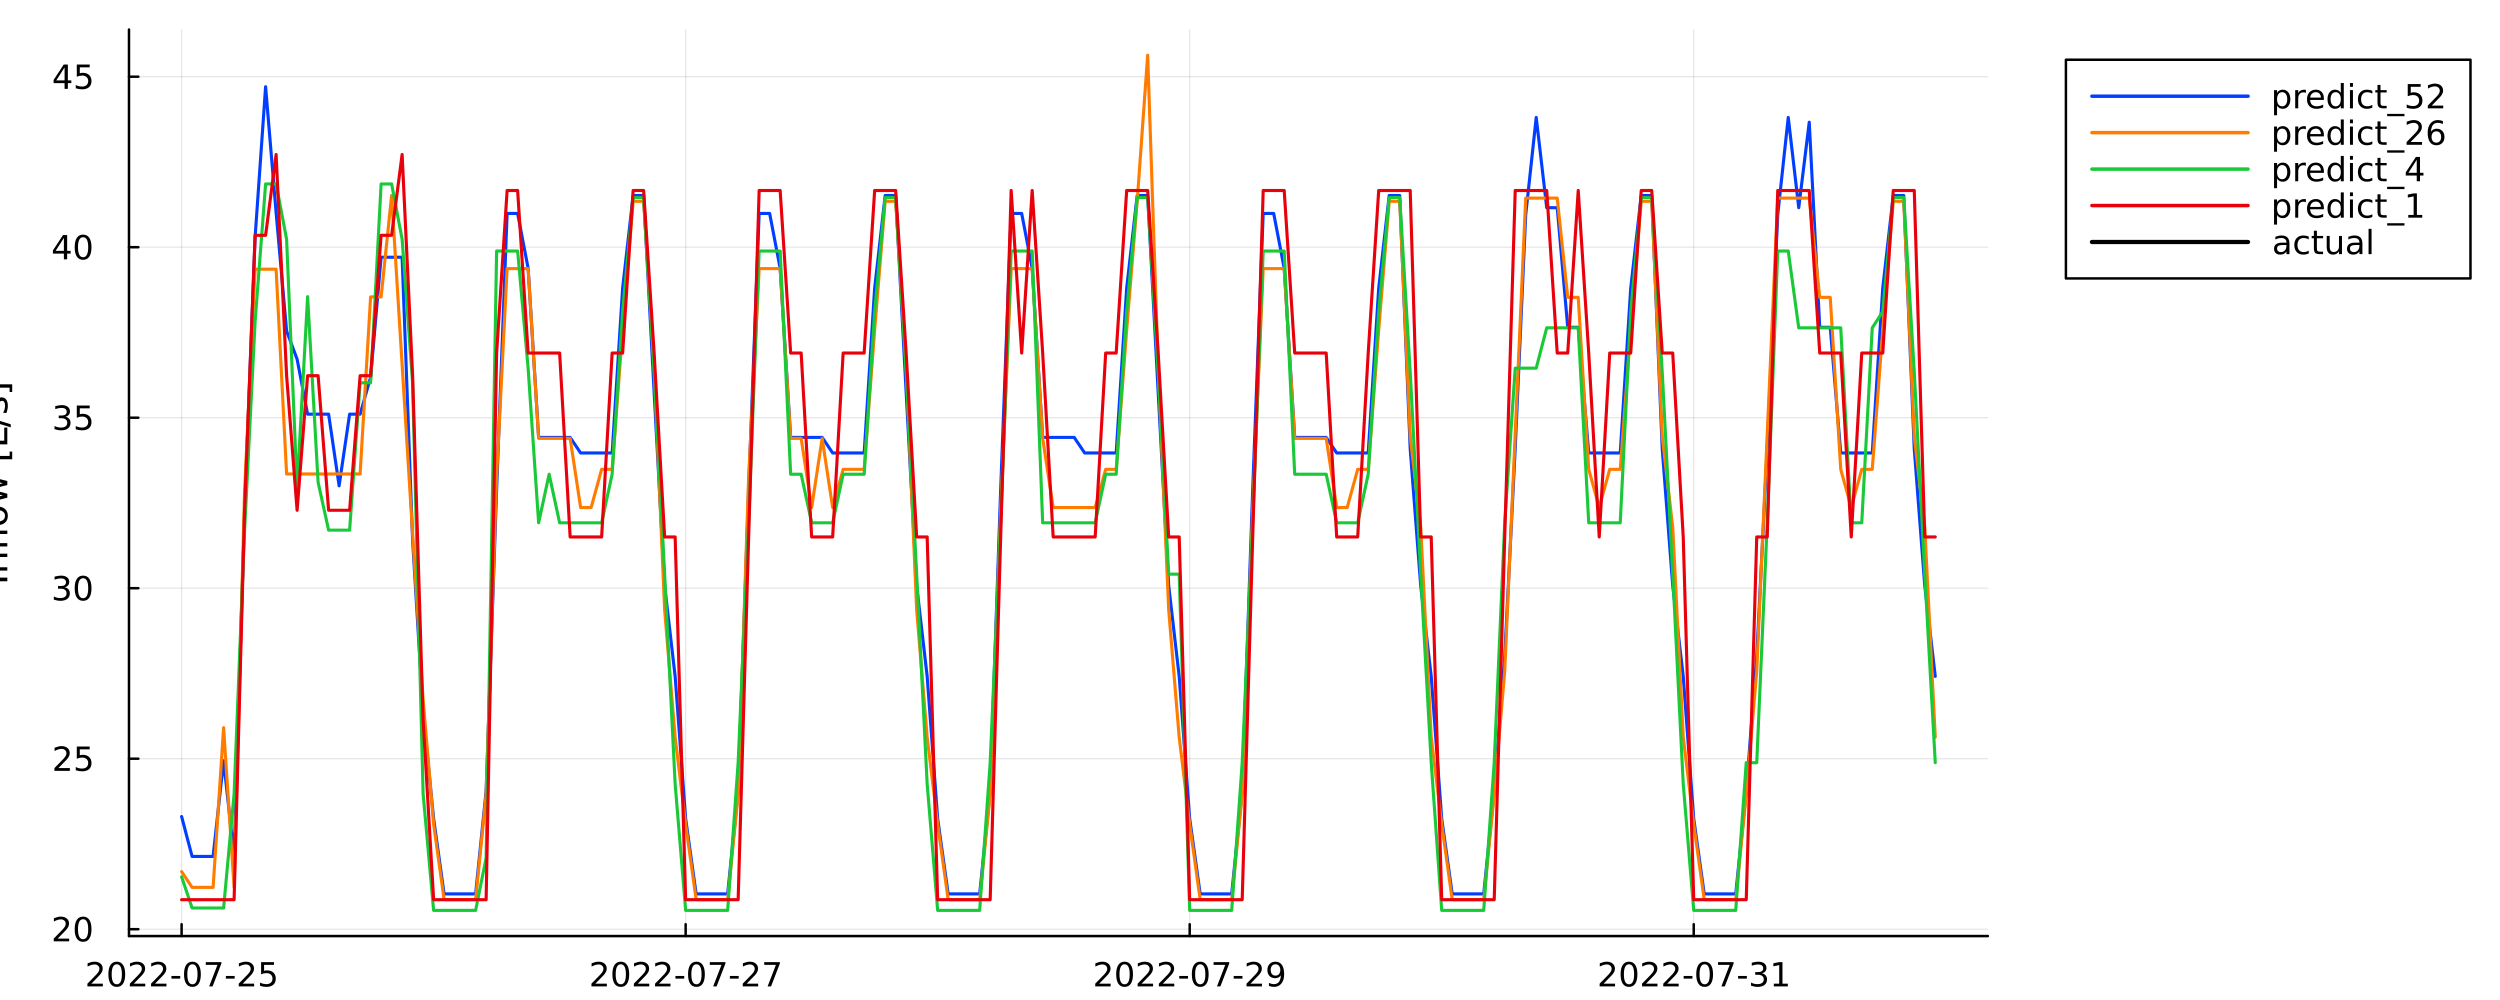 <?xml version="1.0" encoding="utf-8"?>
<svg xmlns="http://www.w3.org/2000/svg" xmlns:xlink="http://www.w3.org/1999/xlink" width="1000" height="400" viewBox="0 0 4000 1600">
<rect x="0" y="0" width="4000" height="1600" fill="#333333" stroke="none"/>
<defs>
  <clipPath id="clip940">
    <rect x="0" y="0" width="4000" height="1600"/>
  </clipPath>
</defs>
<path clip-path="url(#clip940)" d="M0 1600 L4000 1600 L4000 0 L0 0  Z" fill="#ffffff" fill-rule="evenodd" fill-opacity="1"/>
<defs>
  <clipPath id="clip941">
    <rect x="800" y="0" width="2801" height="1600"/>
  </clipPath>
</defs>
<path clip-path="url(#clip940)" d="M206.379 1497.68 L3180.58 1497.68 L3180.58 47.244 L206.379 47.244  Z" fill="#ffffff" fill-rule="evenodd" fill-opacity="1"/>
<defs>
  <clipPath id="clip942">
    <rect x="206" y="47" width="2975" height="1451"/>
  </clipPath>
</defs>
<polyline clip-path="url(#clip942)" style="stroke:#000000; stroke-linecap:round; stroke-linejoin:round; stroke-width:2; stroke-opacity:0.1; fill:none" points="290.554,1497.68 290.554,47.244 "/>
<polyline clip-path="url(#clip942)" style="stroke:#000000; stroke-linecap:round; stroke-linejoin:round; stroke-width:2; stroke-opacity:0.1; fill:none" points="1097.03,1497.68 1097.03,47.244 "/>
<polyline clip-path="url(#clip942)" style="stroke:#000000; stroke-linecap:round; stroke-linejoin:round; stroke-width:2; stroke-opacity:0.1; fill:none" points="1903.5,1497.68 1903.5,47.244 "/>
<polyline clip-path="url(#clip942)" style="stroke:#000000; stroke-linecap:round; stroke-linejoin:round; stroke-width:2; stroke-opacity:0.1; fill:none" points="2709.97,1497.68 2709.97,47.244 "/>
<polyline clip-path="url(#clip940)" style="stroke:#000000; stroke-linecap:round; stroke-linejoin:round; stroke-width:4; stroke-opacity:1; fill:none" points="206.379,1497.68 3180.58,1497.68 "/>
<polyline clip-path="url(#clip940)" style="stroke:#000000; stroke-linecap:round; stroke-linejoin:round; stroke-width:4; stroke-opacity:1; fill:none" points="290.554,1497.68 290.554,1478.78 "/>
<polyline clip-path="url(#clip940)" style="stroke:#000000; stroke-linecap:round; stroke-linejoin:round; stroke-width:4; stroke-opacity:1; fill:none" points="1097.03,1497.68 1097.03,1478.78 "/>
<polyline clip-path="url(#clip940)" style="stroke:#000000; stroke-linecap:round; stroke-linejoin:round; stroke-width:4; stroke-opacity:1; fill:none" points="1903.5,1497.68 1903.5,1478.78 "/>
<polyline clip-path="url(#clip940)" style="stroke:#000000; stroke-linecap:round; stroke-linejoin:round; stroke-width:4; stroke-opacity:1; fill:none" points="2709.97,1497.68 2709.97,1478.78 "/>
<path clip-path="url(#clip940)" d="M146.193 1573.85 L164.552 1573.85 L164.552 1578.28 L139.865 1578.28 L139.865 1573.85 Q142.86 1570.75 148.016 1565.55 Q153.198 1560.31 154.526 1558.8 Q157.052 1555.96 158.042 1554.01 Q159.058 1552.03 159.058 1550.13 Q159.058 1547.03 156.87 1545.08 Q154.709 1543.12 151.219 1543.12 Q148.745 1543.12 145.985 1543.98 Q143.25 1544.84 140.125 1546.59 L140.125 1541.27 Q143.302 1540 146.063 1539.35 Q148.823 1538.7 151.115 1538.7 Q157.156 1538.7 160.75 1541.72 Q164.344 1544.74 164.344 1549.79 Q164.344 1552.19 163.432 1554.35 Q162.547 1556.48 160.177 1559.4 Q159.526 1560.15 156.037 1563.77 Q152.547 1567.37 146.193 1573.85 Z" fill="#000000" fill-rule="nonzero" fill-opacity="1" /><path clip-path="url(#clip940)" d="M186.844 1542.86 Q182.781 1542.86 180.724 1546.87 Q178.693 1550.86 178.693 1558.88 Q178.693 1566.87 180.724 1570.88 Q182.781 1574.87 186.844 1574.87 Q190.932 1574.87 192.964 1570.88 Q195.021 1566.87 195.021 1558.88 Q195.021 1550.86 192.964 1546.87 Q190.932 1542.86 186.844 1542.86 M186.844 1538.7 Q193.38 1538.7 196.818 1543.88 Q200.281 1549.04 200.281 1558.88 Q200.281 1568.7 196.818 1573.88 Q193.38 1579.04 186.844 1579.04 Q180.307 1579.04 176.844 1573.88 Q173.406 1568.7 173.406 1558.88 Q173.406 1549.04 176.844 1543.88 Q180.307 1538.7 186.844 1538.7 Z" fill="#000000" fill-rule="nonzero" fill-opacity="1" /><path clip-path="url(#clip940)" d="M214.057 1573.85 L232.416 1573.85 L232.416 1578.28 L207.729 1578.28 L207.729 1573.85 Q210.724 1570.75 215.88 1565.55 Q221.062 1560.31 222.391 1558.8 Q224.917 1555.96 225.906 1554.01 Q226.922 1552.03 226.922 1550.13 Q226.922 1547.03 224.734 1545.08 Q222.573 1543.12 219.083 1543.12 Q216.609 1543.12 213.849 1543.98 Q211.115 1544.84 207.99 1546.59 L207.99 1541.27 Q211.167 1540 213.927 1539.35 Q216.687 1538.7 218.979 1538.7 Q225.021 1538.7 228.614 1541.72 Q232.208 1544.74 232.208 1549.79 Q232.208 1552.19 231.297 1554.35 Q230.411 1556.48 228.042 1559.4 Q227.39 1560.15 223.901 1563.77 Q220.411 1567.37 214.057 1573.85 Z" fill="#000000" fill-rule="nonzero" fill-opacity="1" /><path clip-path="url(#clip940)" d="M247.989 1573.85 L266.349 1573.85 L266.349 1578.28 L241.661 1578.28 L241.661 1573.85 Q244.656 1570.75 249.812 1565.55 Q254.995 1560.31 256.323 1558.8 Q258.849 1555.96 259.838 1554.01 Q260.854 1552.03 260.854 1550.13 Q260.854 1547.03 258.666 1545.08 Q256.505 1543.12 253.015 1543.12 Q250.541 1543.12 247.781 1543.98 Q245.047 1544.84 241.922 1546.59 L241.922 1541.27 Q245.099 1540 247.859 1539.35 Q250.62 1538.7 252.911 1538.7 Q258.953 1538.7 262.547 1541.72 Q266.14 1544.74 266.14 1549.79 Q266.14 1552.19 265.229 1554.35 Q264.343 1556.48 261.974 1559.4 Q261.323 1560.15 257.833 1563.77 Q254.343 1567.37 247.989 1573.85 Z" fill="#000000" fill-rule="nonzero" fill-opacity="1" /><path clip-path="url(#clip940)" d="M274.291 1561.54 L288.328 1561.54 L288.328 1565.81 L274.291 1565.81 L274.291 1561.54 Z" fill="#000000" fill-rule="nonzero" fill-opacity="1" /><path clip-path="url(#clip940)" d="M307.885 1542.86 Q303.822 1542.86 301.765 1546.87 Q299.734 1550.86 299.734 1558.88 Q299.734 1566.87 301.765 1570.88 Q303.822 1574.87 307.885 1574.87 Q311.973 1574.87 314.005 1570.88 Q316.062 1566.87 316.062 1558.88 Q316.062 1550.86 314.005 1546.87 Q311.973 1542.86 307.885 1542.86 M307.885 1538.7 Q314.421 1538.7 317.859 1543.88 Q321.322 1549.04 321.322 1558.88 Q321.322 1568.7 317.859 1573.88 Q314.421 1579.04 307.885 1579.04 Q301.348 1579.04 297.885 1573.88 Q294.447 1568.7 294.447 1558.88 Q294.447 1549.04 297.885 1543.88 Q301.348 1538.7 307.885 1538.7 Z" fill="#000000" fill-rule="nonzero" fill-opacity="1" /><path clip-path="url(#clip940)" d="M329.239 1539.4 L354.239 1539.4 L354.239 1541.64 L340.124 1578.28 L334.629 1578.28 L347.911 1543.83 L329.239 1543.83 L329.239 1539.4 Z" fill="#000000" fill-rule="nonzero" fill-opacity="1" /><path clip-path="url(#clip940)" d="M361.4 1561.54 L375.437 1561.54 L375.437 1565.81 L361.4 1565.81 L361.4 1561.54 Z" fill="#000000" fill-rule="nonzero" fill-opacity="1" /><path clip-path="url(#clip940)" d="M388.275 1573.85 L406.634 1573.85 L406.634 1578.28 L381.947 1578.28 L381.947 1573.85 Q384.942 1570.75 390.098 1565.55 Q395.28 1560.31 396.608 1558.8 Q399.134 1555.96 400.124 1554.01 Q401.14 1552.03 401.14 1550.13 Q401.14 1547.03 398.952 1545.08 Q396.791 1543.12 393.301 1543.12 Q390.827 1543.12 388.067 1543.98 Q385.332 1544.84 382.207 1546.59 L382.207 1541.27 Q385.384 1540 388.145 1539.35 Q390.905 1538.7 393.197 1538.7 Q399.239 1538.7 402.832 1541.72 Q406.426 1544.74 406.426 1549.79 Q406.426 1552.19 405.515 1554.35 Q404.629 1556.48 402.259 1559.4 Q401.608 1560.15 398.119 1563.77 Q394.629 1567.37 388.275 1573.85 Z" fill="#000000" fill-rule="nonzero" fill-opacity="1" /><path clip-path="url(#clip940)" d="M417.728 1539.4 L438.379 1539.4 L438.379 1543.83 L422.546 1543.83 L422.546 1553.36 Q423.692 1552.97 424.837 1552.79 Q425.983 1552.58 427.129 1552.58 Q433.639 1552.58 437.441 1556.14 Q441.244 1559.71 441.244 1565.81 Q441.244 1572.08 437.337 1575.57 Q433.431 1579.04 426.322 1579.04 Q423.874 1579.04 421.322 1578.62 Q418.796 1578.2 416.087 1577.37 L416.087 1572.08 Q418.431 1573.36 420.931 1573.98 Q423.431 1574.61 426.218 1574.61 Q430.723 1574.61 433.353 1572.24 Q435.983 1569.87 435.983 1565.81 Q435.983 1561.74 433.353 1559.37 Q430.723 1557 426.218 1557 Q424.108 1557 421.999 1557.47 Q419.915 1557.94 417.728 1558.93 L417.728 1539.4 Z" fill="#000000" fill-rule="nonzero" fill-opacity="1" /><path clip-path="url(#clip940)" d="M952.614 1573.85 L970.973 1573.85 L970.973 1578.28 L946.286 1578.28 L946.286 1573.85 Q949.281 1570.75 954.437 1565.55 Q959.619 1560.31 960.947 1558.8 Q963.473 1555.96 964.463 1554.01 Q965.479 1552.03 965.479 1550.13 Q965.479 1547.03 963.291 1545.08 Q961.13 1543.12 957.64 1543.12 Q955.166 1543.12 952.406 1543.98 Q949.671 1544.84 946.546 1546.59 L946.546 1541.27 Q949.723 1540 952.484 1539.35 Q955.244 1538.7 957.536 1538.7 Q963.577 1538.7 967.171 1541.72 Q970.765 1544.74 970.765 1549.79 Q970.765 1552.19 969.854 1554.35 Q968.968 1556.48 966.598 1559.4 Q965.947 1560.15 962.458 1563.77 Q958.968 1567.37 952.614 1573.85 Z" fill="#000000" fill-rule="nonzero" fill-opacity="1" /><path clip-path="url(#clip940)" d="M993.265 1542.86 Q989.202 1542.86 987.145 1546.87 Q985.114 1550.86 985.114 1558.88 Q985.114 1566.87 987.145 1570.88 Q989.202 1574.87 993.265 1574.87 Q997.353 1574.87 999.385 1570.88 Q1001.44 1566.87 1001.44 1558.88 Q1001.44 1550.86 999.385 1546.87 Q997.353 1542.86 993.265 1542.86 M993.265 1538.7 Q999.801 1538.7 1003.24 1543.88 Q1006.7 1549.04 1006.7 1558.88 Q1006.7 1568.7 1003.24 1573.88 Q999.801 1579.04 993.265 1579.04 Q986.728 1579.04 983.265 1573.88 Q979.827 1568.7 979.827 1558.88 Q979.827 1549.04 983.265 1543.88 Q986.728 1538.7 993.265 1538.7 Z" fill="#000000" fill-rule="nonzero" fill-opacity="1" /><path clip-path="url(#clip940)" d="M1020.48 1573.85 L1038.84 1573.85 L1038.84 1578.28 L1014.15 1578.28 L1014.15 1573.85 Q1017.14 1570.75 1022.3 1565.55 Q1027.48 1560.31 1028.81 1558.8 Q1031.34 1555.96 1032.33 1554.01 Q1033.34 1552.03 1033.34 1550.13 Q1033.34 1547.03 1031.16 1545.08 Q1028.99 1543.12 1025.5 1543.12 Q1023.03 1543.12 1020.27 1543.98 Q1017.54 1544.84 1014.41 1546.59 L1014.41 1541.27 Q1017.59 1540 1020.35 1539.35 Q1023.11 1538.7 1025.4 1538.7 Q1031.44 1538.7 1035.04 1541.72 Q1038.63 1544.74 1038.63 1549.79 Q1038.63 1552.19 1037.72 1554.35 Q1036.83 1556.48 1034.46 1559.4 Q1033.81 1560.15 1030.32 1563.77 Q1026.83 1567.37 1020.48 1573.85 Z" fill="#000000" fill-rule="nonzero" fill-opacity="1" /><path clip-path="url(#clip940)" d="M1054.41 1573.85 L1072.77 1573.85 L1072.77 1578.28 L1048.08 1578.28 L1048.08 1573.85 Q1051.08 1570.75 1056.23 1565.55 Q1061.42 1560.31 1062.74 1558.8 Q1065.27 1555.96 1066.26 1554.01 Q1067.27 1552.03 1067.27 1550.13 Q1067.27 1547.03 1065.09 1545.08 Q1062.93 1543.12 1059.44 1543.12 Q1056.96 1543.12 1054.2 1543.98 Q1051.47 1544.84 1048.34 1546.59 L1048.34 1541.27 Q1051.52 1540 1054.28 1539.35 Q1057.04 1538.7 1059.33 1538.7 Q1065.37 1538.7 1068.97 1541.72 Q1072.56 1544.74 1072.56 1549.79 Q1072.56 1552.19 1071.65 1554.35 Q1070.76 1556.48 1068.39 1559.4 Q1067.74 1560.15 1064.25 1563.77 Q1060.76 1567.37 1054.41 1573.85 Z" fill="#000000" fill-rule="nonzero" fill-opacity="1" /><path clip-path="url(#clip940)" d="M1080.71 1561.54 L1094.75 1561.54 L1094.75 1565.81 L1080.71 1565.81 L1080.71 1561.54 Z" fill="#000000" fill-rule="nonzero" fill-opacity="1" /><path clip-path="url(#clip940)" d="M1114.31 1542.86 Q1110.24 1542.86 1108.19 1546.87 Q1106.15 1550.86 1106.15 1558.88 Q1106.15 1566.87 1108.19 1570.88 Q1110.24 1574.87 1114.31 1574.87 Q1118.39 1574.87 1120.43 1570.88 Q1122.48 1566.87 1122.48 1558.88 Q1122.48 1550.86 1120.43 1546.87 Q1118.39 1542.86 1114.31 1542.86 M1114.31 1538.7 Q1120.84 1538.7 1124.28 1543.88 Q1127.74 1549.04 1127.74 1558.88 Q1127.74 1568.7 1124.28 1573.88 Q1120.84 1579.04 1114.31 1579.04 Q1107.77 1579.04 1104.31 1573.88 Q1100.87 1568.7 1100.87 1558.88 Q1100.87 1549.04 1104.31 1543.88 Q1107.77 1538.7 1114.31 1538.7 Z" fill="#000000" fill-rule="nonzero" fill-opacity="1" /><path clip-path="url(#clip940)" d="M1135.66 1539.4 L1160.66 1539.4 L1160.66 1541.64 L1146.55 1578.28 L1141.05 1578.28 L1154.33 1543.83 L1135.66 1543.83 L1135.66 1539.4 Z" fill="#000000" fill-rule="nonzero" fill-opacity="1" /><path clip-path="url(#clip940)" d="M1167.82 1561.54 L1181.86 1561.54 L1181.86 1565.81 L1167.82 1565.81 L1167.82 1561.54 Z" fill="#000000" fill-rule="nonzero" fill-opacity="1" /><path clip-path="url(#clip940)" d="M1194.7 1573.85 L1213.06 1573.85 L1213.06 1578.28 L1188.37 1578.28 L1188.37 1573.85 Q1191.36 1570.75 1196.52 1565.55 Q1201.7 1560.31 1203.03 1558.8 Q1205.56 1555.96 1206.54 1554.01 Q1207.56 1552.03 1207.56 1550.13 Q1207.56 1547.03 1205.37 1545.08 Q1203.21 1543.12 1199.72 1543.12 Q1197.25 1543.12 1194.49 1543.98 Q1191.75 1544.84 1188.63 1546.59 L1188.63 1541.27 Q1191.81 1540 1194.57 1539.35 Q1197.33 1538.7 1199.62 1538.7 Q1205.66 1538.7 1209.25 1541.72 Q1212.85 1544.74 1212.85 1549.79 Q1212.85 1552.19 1211.94 1554.35 Q1211.05 1556.48 1208.68 1559.4 Q1208.03 1560.15 1204.54 1563.77 Q1201.05 1567.37 1194.7 1573.85 Z" fill="#000000" fill-rule="nonzero" fill-opacity="1" /><path clip-path="url(#clip940)" d="M1222.77 1539.4 L1247.77 1539.4 L1247.77 1541.64 L1233.65 1578.28 L1228.16 1578.28 L1241.44 1543.83 L1222.77 1543.83 L1222.77 1539.4 Z" fill="#000000" fill-rule="nonzero" fill-opacity="1" /><path clip-path="url(#clip940)" d="M1758.68 1573.85 L1777.04 1573.85 L1777.04 1578.28 L1752.36 1578.28 L1752.36 1573.85 Q1755.35 1570.75 1760.51 1565.55 Q1765.69 1560.31 1767.02 1558.8 Q1769.54 1555.96 1770.53 1554.01 Q1771.55 1552.03 1771.55 1550.13 Q1771.55 1547.03 1769.36 1545.08 Q1767.2 1543.12 1763.71 1543.12 Q1761.24 1543.12 1758.48 1543.98 Q1755.74 1544.84 1752.62 1546.59 L1752.62 1541.27 Q1755.79 1540 1758.55 1539.35 Q1761.31 1538.7 1763.61 1538.7 Q1769.65 1538.7 1773.24 1541.72 Q1776.83 1544.74 1776.83 1549.79 Q1776.83 1552.19 1775.92 1554.35 Q1775.04 1556.48 1772.67 1559.4 Q1772.02 1560.15 1768.53 1563.77 Q1765.04 1567.37 1758.68 1573.85 Z" fill="#000000" fill-rule="nonzero" fill-opacity="1" /><path clip-path="url(#clip940)" d="M1799.33 1542.86 Q1795.27 1542.86 1793.21 1546.87 Q1791.18 1550.86 1791.18 1558.88 Q1791.18 1566.87 1793.21 1570.88 Q1795.27 1574.87 1799.33 1574.87 Q1803.42 1574.87 1805.45 1570.88 Q1807.51 1566.87 1807.51 1558.88 Q1807.51 1550.86 1805.45 1546.87 Q1803.42 1542.86 1799.33 1542.86 M1799.33 1538.7 Q1805.87 1538.7 1809.31 1543.88 Q1812.77 1549.04 1812.77 1558.88 Q1812.77 1568.7 1809.31 1573.88 Q1805.87 1579.04 1799.33 1579.04 Q1792.8 1579.04 1789.33 1573.88 Q1785.9 1568.7 1785.9 1558.88 Q1785.9 1549.04 1789.33 1543.88 Q1792.8 1538.7 1799.33 1538.7 Z" fill="#000000" fill-rule="nonzero" fill-opacity="1" /><path clip-path="url(#clip940)" d="M1826.55 1573.85 L1844.91 1573.85 L1844.91 1578.28 L1820.22 1578.28 L1820.22 1573.85 Q1823.21 1570.75 1828.37 1565.55 Q1833.55 1560.31 1834.88 1558.8 Q1837.41 1555.96 1838.4 1554.01 Q1839.41 1552.03 1839.41 1550.13 Q1839.41 1547.03 1837.22 1545.08 Q1835.06 1543.12 1831.57 1543.12 Q1829.1 1543.12 1826.34 1543.98 Q1823.6 1544.84 1820.48 1546.59 L1820.48 1541.27 Q1823.66 1540 1826.42 1539.35 Q1829.18 1538.7 1831.47 1538.7 Q1837.51 1538.7 1841.1 1541.72 Q1844.7 1544.74 1844.7 1549.79 Q1844.7 1552.19 1843.79 1554.35 Q1842.9 1556.48 1840.53 1559.4 Q1839.88 1560.15 1836.39 1563.77 Q1832.9 1567.37 1826.55 1573.85 Z" fill="#000000" fill-rule="nonzero" fill-opacity="1" /><path clip-path="url(#clip940)" d="M1860.48 1573.85 L1878.84 1573.85 L1878.84 1578.28 L1854.15 1578.28 L1854.15 1573.85 Q1857.15 1570.75 1862.3 1565.55 Q1867.48 1560.31 1868.81 1558.8 Q1871.34 1555.96 1872.33 1554.01 Q1873.34 1552.03 1873.34 1550.13 Q1873.34 1547.03 1871.16 1545.08 Q1869 1543.12 1865.51 1543.12 Q1863.03 1543.12 1860.27 1543.98 Q1857.54 1544.84 1854.41 1546.59 L1854.41 1541.27 Q1857.59 1540 1860.35 1539.35 Q1863.11 1538.7 1865.4 1538.7 Q1871.44 1538.7 1875.04 1541.72 Q1878.63 1544.74 1878.63 1549.79 Q1878.63 1552.19 1877.72 1554.35 Q1876.83 1556.48 1874.46 1559.4 Q1873.81 1560.15 1870.32 1563.77 Q1866.83 1567.37 1860.48 1573.85 Z" fill="#000000" fill-rule="nonzero" fill-opacity="1" /><path clip-path="url(#clip940)" d="M1886.78 1561.54 L1900.82 1561.54 L1900.82 1565.81 L1886.78 1565.81 L1886.78 1561.54 Z" fill="#000000" fill-rule="nonzero" fill-opacity="1" /><path clip-path="url(#clip940)" d="M1920.38 1542.86 Q1916.31 1542.86 1914.26 1546.87 Q1912.22 1550.86 1912.22 1558.88 Q1912.22 1566.87 1914.26 1570.88 Q1916.31 1574.87 1920.38 1574.87 Q1924.46 1574.87 1926.5 1570.88 Q1928.55 1566.87 1928.55 1558.88 Q1928.55 1550.86 1926.5 1546.87 Q1924.46 1542.86 1920.38 1542.86 M1920.38 1538.7 Q1926.91 1538.7 1930.35 1543.88 Q1933.81 1549.04 1933.81 1558.88 Q1933.81 1568.7 1930.35 1573.88 Q1926.91 1579.04 1920.38 1579.04 Q1913.84 1579.04 1910.38 1573.88 Q1906.94 1568.7 1906.94 1558.88 Q1906.94 1549.04 1910.38 1543.88 Q1913.84 1538.7 1920.38 1538.7 Z" fill="#000000" fill-rule="nonzero" fill-opacity="1" /><path clip-path="url(#clip940)" d="M1941.73 1539.4 L1966.73 1539.4 L1966.73 1541.64 L1952.61 1578.28 L1947.12 1578.28 L1960.4 1543.83 L1941.73 1543.83 L1941.73 1539.4 Z" fill="#000000" fill-rule="nonzero" fill-opacity="1" /><path clip-path="url(#clip940)" d="M1973.89 1561.54 L1987.93 1561.54 L1987.93 1565.81 L1973.89 1565.81 L1973.89 1561.54 Z" fill="#000000" fill-rule="nonzero" fill-opacity="1" /><path clip-path="url(#clip940)" d="M2000.77 1573.85 L2019.12 1573.85 L2019.12 1578.28 L1994.44 1578.28 L1994.44 1573.85 Q1997.43 1570.75 2002.59 1565.55 Q2007.77 1560.31 2009.1 1558.8 Q2011.62 1555.96 2012.61 1554.01 Q2013.63 1552.03 2013.63 1550.13 Q2013.63 1547.03 2011.44 1545.08 Q2009.28 1543.12 2005.79 1543.12 Q2003.32 1543.12 2000.56 1543.98 Q1997.82 1544.84 1994.7 1546.59 L1994.7 1541.27 Q1997.87 1540 2000.64 1539.35 Q2003.4 1538.7 2005.69 1538.7 Q2011.73 1538.7 2015.32 1541.72 Q2018.92 1544.74 2018.92 1549.79 Q2018.92 1552.19 2018 1554.35 Q2017.12 1556.48 2014.75 1559.4 Q2014.1 1560.15 2010.61 1563.77 Q2007.12 1567.37 2000.77 1573.85 Z" fill="#000000" fill-rule="nonzero" fill-opacity="1" /><path clip-path="url(#clip940)" d="M2030.32 1577.47 L2030.32 1572.68 Q2032.3 1573.62 2034.33 1574.11 Q2036.36 1574.61 2038.32 1574.61 Q2043.53 1574.61 2046.26 1571.12 Q2049.02 1567.6 2049.41 1560.47 Q2047.9 1562.71 2045.58 1563.9 Q2043.27 1565.1 2040.45 1565.1 Q2034.62 1565.1 2031.21 1561.59 Q2027.82 1558.05 2027.82 1551.93 Q2027.82 1545.94 2031.36 1542.32 Q2034.91 1538.7 2040.79 1538.7 Q2047.54 1538.7 2051.08 1543.88 Q2054.65 1549.04 2054.65 1558.88 Q2054.65 1568.07 2050.27 1573.57 Q2045.92 1579.04 2038.55 1579.04 Q2036.57 1579.04 2034.54 1578.64 Q2032.51 1578.25 2030.32 1577.47 M2040.79 1560.99 Q2044.33 1560.99 2046.39 1558.57 Q2048.47 1556.14 2048.47 1551.93 Q2048.47 1547.73 2046.39 1545.31 Q2044.33 1542.86 2040.79 1542.86 Q2037.25 1542.86 2035.17 1545.31 Q2033.11 1547.73 2033.11 1551.93 Q2033.11 1556.14 2035.17 1558.57 Q2037.25 1560.99 2040.79 1560.99 Z" fill="#000000" fill-rule="nonzero" fill-opacity="1" /><path clip-path="url(#clip940)" d="M2565.74 1573.85 L2584.1 1573.85 L2584.1 1578.28 L2559.41 1578.28 L2559.41 1573.85 Q2562.41 1570.75 2567.57 1565.55 Q2572.75 1560.31 2574.08 1558.8 Q2576.6 1555.96 2577.59 1554.01 Q2578.61 1552.03 2578.61 1550.13 Q2578.61 1547.03 2576.42 1545.08 Q2574.26 1543.12 2570.77 1543.12 Q2568.29 1543.12 2565.53 1543.98 Q2562.8 1544.84 2559.67 1546.59 L2559.67 1541.27 Q2562.85 1540 2565.61 1539.35 Q2568.37 1538.7 2570.66 1538.7 Q2576.71 1538.7 2580.3 1541.72 Q2583.89 1544.74 2583.89 1549.79 Q2583.89 1552.19 2582.98 1554.35 Q2582.1 1556.48 2579.73 1559.4 Q2579.08 1560.15 2575.59 1563.77 Q2572.1 1567.37 2565.74 1573.85 Z" fill="#000000" fill-rule="nonzero" fill-opacity="1" /><path clip-path="url(#clip940)" d="M2606.39 1542.86 Q2602.33 1542.86 2600.27 1546.87 Q2598.24 1550.86 2598.24 1558.88 Q2598.24 1566.87 2600.27 1570.88 Q2602.33 1574.87 2606.39 1574.87 Q2610.48 1574.87 2612.51 1570.88 Q2614.57 1566.87 2614.57 1558.88 Q2614.57 1550.86 2612.51 1546.87 Q2610.48 1542.86 2606.39 1542.86 M2606.39 1538.7 Q2612.93 1538.7 2616.37 1543.88 Q2619.83 1549.04 2619.83 1558.88 Q2619.83 1568.7 2616.37 1573.88 Q2612.93 1579.04 2606.39 1579.04 Q2599.86 1579.04 2596.39 1573.88 Q2592.96 1568.7 2592.96 1558.88 Q2592.96 1549.04 2596.39 1543.88 Q2599.86 1538.7 2606.39 1538.7 Z" fill="#000000" fill-rule="nonzero" fill-opacity="1" /><path clip-path="url(#clip940)" d="M2633.61 1573.85 L2651.97 1573.85 L2651.97 1578.28 L2627.28 1578.28 L2627.28 1573.85 Q2630.27 1570.75 2635.43 1565.55 Q2640.61 1560.31 2641.94 1558.8 Q2644.47 1555.96 2645.46 1554.01 Q2646.47 1552.03 2646.47 1550.13 Q2646.47 1547.03 2644.28 1545.08 Q2642.12 1543.12 2638.63 1543.12 Q2636.16 1543.12 2633.4 1543.98 Q2630.66 1544.84 2627.54 1546.59 L2627.54 1541.27 Q2630.72 1540 2633.48 1539.35 Q2636.24 1538.7 2638.53 1538.7 Q2644.57 1538.7 2648.16 1541.72 Q2651.76 1544.74 2651.76 1549.79 Q2651.76 1552.19 2650.85 1554.35 Q2649.96 1556.48 2647.59 1559.4 Q2646.94 1560.15 2643.45 1563.77 Q2639.96 1567.37 2633.61 1573.85 Z" fill="#000000" fill-rule="nonzero" fill-opacity="1" /><path clip-path="url(#clip940)" d="M2667.54 1573.85 L2685.9 1573.85 L2685.9 1578.28 L2661.21 1578.28 L2661.21 1573.85 Q2664.21 1570.75 2669.36 1565.55 Q2674.54 1560.31 2675.87 1558.8 Q2678.4 1555.96 2679.39 1554.01 Q2680.4 1552.03 2680.4 1550.13 Q2680.4 1547.03 2678.22 1545.08 Q2676.05 1543.12 2672.56 1543.12 Q2670.09 1543.12 2667.33 1543.98 Q2664.6 1544.84 2661.47 1546.59 L2661.47 1541.27 Q2664.65 1540 2667.41 1539.35 Q2670.17 1538.7 2672.46 1538.7 Q2678.5 1538.7 2682.1 1541.72 Q2685.69 1544.74 2685.69 1549.79 Q2685.69 1552.19 2684.78 1554.35 Q2683.89 1556.48 2681.52 1559.4 Q2680.87 1560.15 2677.38 1563.77 Q2673.89 1567.37 2667.54 1573.85 Z" fill="#000000" fill-rule="nonzero" fill-opacity="1" /><path clip-path="url(#clip940)" d="M2693.84 1561.54 L2707.88 1561.54 L2707.88 1565.81 L2693.84 1565.81 L2693.84 1561.54 Z" fill="#000000" fill-rule="nonzero" fill-opacity="1" /><path clip-path="url(#clip940)" d="M2727.43 1542.86 Q2723.37 1542.86 2721.31 1546.87 Q2719.28 1550.86 2719.28 1558.88 Q2719.28 1566.87 2721.31 1570.88 Q2723.37 1574.87 2727.43 1574.87 Q2731.52 1574.87 2733.55 1570.88 Q2735.61 1566.87 2735.61 1558.88 Q2735.61 1550.86 2733.55 1546.87 Q2731.52 1542.86 2727.43 1542.86 M2727.43 1538.7 Q2733.97 1538.7 2737.41 1543.88 Q2740.87 1549.04 2740.87 1558.88 Q2740.87 1568.7 2737.41 1573.88 Q2733.97 1579.04 2727.43 1579.04 Q2720.9 1579.04 2717.43 1573.88 Q2714 1568.7 2714 1558.88 Q2714 1549.04 2717.43 1543.88 Q2720.9 1538.7 2727.43 1538.7 Z" fill="#000000" fill-rule="nonzero" fill-opacity="1" /><path clip-path="url(#clip940)" d="M2748.79 1539.4 L2773.79 1539.4 L2773.79 1541.64 L2759.67 1578.28 L2754.18 1578.28 L2767.46 1543.83 L2748.79 1543.83 L2748.79 1539.4 Z" fill="#000000" fill-rule="nonzero" fill-opacity="1" /><path clip-path="url(#clip940)" d="M2780.95 1561.54 L2794.99 1561.54 L2794.99 1565.81 L2780.95 1565.81 L2780.95 1561.54 Z" fill="#000000" fill-rule="nonzero" fill-opacity="1" /><path clip-path="url(#clip940)" d="M2819.23 1557.32 Q2823.01 1558.12 2825.12 1560.68 Q2827.25 1563.23 2827.25 1566.98 Q2827.25 1572.73 2823.29 1575.88 Q2819.33 1579.04 2812.04 1579.04 Q2809.6 1579.04 2806.99 1578.54 Q2804.41 1578.07 2801.65 1577.11 L2801.65 1572.03 Q2803.84 1573.31 2806.44 1573.96 Q2809.05 1574.61 2811.89 1574.61 Q2816.83 1574.61 2819.41 1572.65 Q2822.02 1570.7 2822.02 1566.98 Q2822.02 1563.54 2819.6 1561.61 Q2817.2 1559.66 2812.9 1559.66 L2808.37 1559.66 L2808.37 1555.34 L2813.11 1555.34 Q2816.99 1555.34 2819.05 1553.8 Q2821.11 1552.24 2821.11 1549.32 Q2821.11 1546.33 2818.97 1544.74 Q2816.86 1543.12 2812.9 1543.12 Q2810.74 1543.12 2808.27 1543.59 Q2805.79 1544.06 2802.82 1545.05 L2802.82 1540.36 Q2805.82 1539.53 2808.42 1539.11 Q2811.05 1538.7 2813.37 1538.7 Q2819.36 1538.7 2822.85 1541.43 Q2826.34 1544.14 2826.34 1548.77 Q2826.34 1552 2824.49 1554.24 Q2822.64 1556.46 2819.23 1557.32 Z" fill="#000000" fill-rule="nonzero" fill-opacity="1" /><path clip-path="url(#clip940)" d="M2838.14 1573.85 L2846.73 1573.85 L2846.73 1544.19 L2837.38 1546.07 L2837.38 1541.27 L2846.68 1539.4 L2851.94 1539.4 L2851.94 1573.85 L2860.53 1573.85 L2860.53 1578.28 L2838.14 1578.28 L2838.14 1573.85 Z" fill="#000000" fill-rule="nonzero" fill-opacity="1" /><polyline clip-path="url(#clip942)" style="stroke:#000000; stroke-linecap:round; stroke-linejoin:round; stroke-width:2; stroke-opacity:0.1; fill:none" points="206.379,1486.73 3180.58,1486.73 "/>
<polyline clip-path="url(#clip942)" style="stroke:#000000; stroke-linecap:round; stroke-linejoin:round; stroke-width:2; stroke-opacity:0.1; fill:none" points="206.379,1213.93 3180.58,1213.93 "/>
<polyline clip-path="url(#clip942)" style="stroke:#000000; stroke-linecap:round; stroke-linejoin:round; stroke-width:2; stroke-opacity:0.1; fill:none" points="206.379,941.128 3180.58,941.128 "/>
<polyline clip-path="url(#clip942)" style="stroke:#000000; stroke-linecap:round; stroke-linejoin:round; stroke-width:2; stroke-opacity:0.1; fill:none" points="206.379,668.328 3180.58,668.328 "/>
<polyline clip-path="url(#clip942)" style="stroke:#000000; stroke-linecap:round; stroke-linejoin:round; stroke-width:2; stroke-opacity:0.1; fill:none" points="206.379,395.528 3180.58,395.528 "/>
<polyline clip-path="url(#clip942)" style="stroke:#000000; stroke-linecap:round; stroke-linejoin:round; stroke-width:2; stroke-opacity:0.1; fill:none" points="206.379,122.728 3180.58,122.728 "/>
<polyline clip-path="url(#clip940)" style="stroke:#000000; stroke-linecap:round; stroke-linejoin:round; stroke-width:4; stroke-opacity:1; fill:none" points="206.379,1497.68 206.379,47.244 "/>
<polyline clip-path="url(#clip940)" style="stroke:#000000; stroke-linecap:round; stroke-linejoin:round; stroke-width:4; stroke-opacity:1; fill:none" points="206.379,1486.73 221.381,1486.73 "/>
<polyline clip-path="url(#clip940)" style="stroke:#000000; stroke-linecap:round; stroke-linejoin:round; stroke-width:4; stroke-opacity:1; fill:none" points="206.379,1213.93 221.381,1213.93 "/>
<polyline clip-path="url(#clip940)" style="stroke:#000000; stroke-linecap:round; stroke-linejoin:round; stroke-width:4; stroke-opacity:1; fill:none" points="206.379,941.128 221.381,941.128 "/>
<polyline clip-path="url(#clip940)" style="stroke:#000000; stroke-linecap:round; stroke-linejoin:round; stroke-width:4; stroke-opacity:1; fill:none" points="206.379,668.328 221.381,668.328 "/>
<polyline clip-path="url(#clip940)" style="stroke:#000000; stroke-linecap:round; stroke-linejoin:round; stroke-width:4; stroke-opacity:1; fill:none" points="206.379,395.528 221.381,395.528 "/>
<polyline clip-path="url(#clip940)" style="stroke:#000000; stroke-linecap:round; stroke-linejoin:round; stroke-width:4; stroke-opacity:1; fill:none" points="206.379,122.728 221.381,122.728 "/>
<path clip-path="url(#clip940)" d="M92.29 1501.74 L110.65 1501.74 L110.65 1506.17 L85.962 1506.17 L85.962 1501.74 Q88.957 1498.64 94.113 1493.43 Q99.296 1488.2 100.624 1486.69 Q103.15 1483.85 104.139 1481.9 Q105.155 1479.92 105.155 1478.02 Q105.155 1474.92 102.967 1472.97 Q100.806 1471.01 97.316 1471.01 Q94.842 1471.01 92.082 1471.87 Q89.348 1472.73 86.223 1474.48 L86.223 1469.16 Q89.4 1467.89 92.16 1467.24 Q94.921 1466.59 97.212 1466.59 Q103.254 1466.59 106.848 1469.61 Q110.441 1472.63 110.441 1477.68 Q110.441 1480.07 109.53 1482.24 Q108.644 1484.37 106.275 1487.29 Q105.624 1488.04 102.134 1491.66 Q98.644 1495.26 92.29 1501.74 Z" fill="#000000" fill-rule="nonzero" fill-opacity="1" /><path clip-path="url(#clip940)" d="M132.941 1470.75 Q128.879 1470.75 126.821 1474.76 Q124.79 1478.75 124.79 1486.77 Q124.79 1494.76 126.821 1498.77 Q128.879 1502.76 132.941 1502.76 Q137.03 1502.76 139.061 1498.77 Q141.118 1494.76 141.118 1486.77 Q141.118 1478.75 139.061 1474.76 Q137.03 1470.75 132.941 1470.75 M132.941 1466.59 Q139.478 1466.59 142.915 1471.77 Q146.379 1476.92 146.379 1486.77 Q146.379 1496.58 142.915 1501.77 Q139.478 1506.92 132.941 1506.92 Q126.405 1506.92 122.941 1501.77 Q119.504 1496.58 119.504 1486.77 Q119.504 1476.92 122.941 1471.77 Q126.405 1466.59 132.941 1466.59 Z" fill="#000000" fill-rule="nonzero" fill-opacity="1" /><path clip-path="url(#clip940)" d="M93.41 1228.94 L111.769 1228.94 L111.769 1233.37 L87.082 1233.37 L87.082 1228.94 Q90.077 1225.84 95.233 1220.63 Q100.415 1215.4 101.743 1213.89 Q104.269 1211.05 105.259 1209.1 Q106.275 1207.12 106.275 1205.22 Q106.275 1202.12 104.087 1200.17 Q101.926 1198.21 98.436 1198.21 Q95.962 1198.21 93.202 1199.07 Q90.467 1199.93 87.342 1201.68 L87.342 1196.36 Q90.519 1195.09 93.28 1194.44 Q96.04 1193.79 98.332 1193.79 Q104.374 1193.79 107.967 1196.81 Q111.561 1199.83 111.561 1204.88 Q111.561 1207.27 110.65 1209.44 Q109.764 1211.57 107.394 1214.49 Q106.743 1215.24 103.254 1218.86 Q99.764 1222.46 93.41 1228.94 Z" fill="#000000" fill-rule="nonzero" fill-opacity="1" /><path clip-path="url(#clip940)" d="M122.863 1194.49 L143.514 1194.49 L143.514 1198.92 L127.681 1198.92 L127.681 1208.45 Q128.827 1208.06 129.972 1207.87 Q131.118 1207.67 132.264 1207.67 Q138.774 1207.67 142.577 1211.23 Q146.379 1214.8 146.379 1220.89 Q146.379 1227.17 142.472 1230.66 Q138.566 1234.12 131.457 1234.12 Q129.009 1234.12 126.457 1233.71 Q123.931 1233.29 121.222 1232.46 L121.222 1227.17 Q123.566 1228.45 126.066 1229.07 Q128.566 1229.7 131.353 1229.7 Q135.858 1229.7 138.488 1227.33 Q141.118 1224.96 141.118 1220.89 Q141.118 1216.83 138.488 1214.46 Q135.858 1212.09 131.353 1212.09 Q129.243 1212.09 127.134 1212.56 Q125.051 1213.03 122.863 1214.02 L122.863 1194.49 Z" fill="#000000" fill-rule="nonzero" fill-opacity="1" /><path clip-path="url(#clip940)" d="M103.697 939.605 Q107.473 940.412 109.582 942.964 Q111.717 945.516 111.717 949.266 Q111.717 955.021 107.759 958.172 Q103.801 961.323 96.509 961.323 Q94.061 961.323 91.457 960.828 Q88.879 960.36 86.118 959.396 L86.118 954.318 Q88.306 955.594 90.91 956.245 Q93.514 956.896 96.353 956.896 Q101.301 956.896 103.879 954.943 Q106.483 952.99 106.483 949.266 Q106.483 945.828 104.061 943.901 Q101.665 941.948 97.368 941.948 L92.837 941.948 L92.837 937.625 L97.577 937.625 Q101.457 937.625 103.514 936.089 Q105.572 934.526 105.572 931.61 Q105.572 928.615 103.436 927.027 Q101.327 925.412 97.368 925.412 Q95.207 925.412 92.733 925.881 Q90.259 926.349 87.29 927.339 L87.29 922.652 Q90.285 921.818 92.889 921.402 Q95.519 920.985 97.837 920.985 Q103.827 920.985 107.316 923.719 Q110.806 926.428 110.806 931.063 Q110.806 934.292 108.957 936.532 Q107.108 938.745 103.697 939.605 Z" fill="#000000" fill-rule="nonzero" fill-opacity="1" /><path clip-path="url(#clip940)" d="M132.941 925.152 Q128.879 925.152 126.821 929.162 Q124.79 933.146 124.79 941.167 Q124.79 949.162 126.821 953.172 Q128.879 957.157 132.941 957.157 Q137.03 957.157 139.061 953.172 Q141.118 949.162 141.118 941.167 Q141.118 933.146 139.061 929.162 Q137.03 925.152 132.941 925.152 M132.941 920.985 Q139.478 920.985 142.915 926.167 Q146.379 931.323 146.379 941.167 Q146.379 950.985 142.915 956.167 Q139.478 961.323 132.941 961.323 Q126.405 961.323 122.941 956.167 Q119.504 950.985 119.504 941.167 Q119.504 931.323 122.941 926.167 Q126.405 920.985 132.941 920.985 Z" fill="#000000" fill-rule="nonzero" fill-opacity="1" /><path clip-path="url(#clip940)" d="M104.816 666.804 Q108.592 667.612 110.702 670.164 Q112.837 672.716 112.837 676.466 Q112.837 682.221 108.879 685.372 Q104.92 688.523 97.629 688.523 Q95.181 688.523 92.577 688.028 Q89.999 687.56 87.238 686.596 L87.238 681.518 Q89.426 682.794 92.03 683.445 Q94.634 684.096 97.473 684.096 Q102.42 684.096 104.999 682.143 Q107.603 680.19 107.603 676.466 Q107.603 673.028 105.181 671.101 Q102.785 669.148 98.488 669.148 L93.957 669.148 L93.957 664.825 L98.697 664.825 Q102.577 664.825 104.634 663.289 Q106.691 661.726 106.691 658.81 Q106.691 655.815 104.556 654.226 Q102.447 652.612 98.488 652.612 Q96.327 652.612 93.853 653.081 Q91.379 653.549 88.41 654.539 L88.41 649.851 Q91.405 649.018 94.009 648.601 Q96.639 648.185 98.957 648.185 Q104.947 648.185 108.436 650.919 Q111.926 653.627 111.926 658.263 Q111.926 661.492 110.077 663.732 Q108.228 665.945 104.816 666.804 Z" fill="#000000" fill-rule="nonzero" fill-opacity="1" /><path clip-path="url(#clip940)" d="M122.863 648.888 L143.514 648.888 L143.514 653.315 L127.681 653.315 L127.681 662.846 Q128.827 662.456 129.972 662.273 Q131.118 662.065 132.264 662.065 Q138.774 662.065 142.577 665.633 Q146.379 669.2 146.379 675.294 Q146.379 681.57 142.472 685.06 Q138.566 688.523 131.457 688.523 Q129.009 688.523 126.457 688.106 Q123.931 687.69 121.222 686.856 L121.222 681.57 Q123.566 682.846 126.066 683.471 Q128.566 684.096 131.353 684.096 Q135.858 684.096 138.488 681.726 Q141.118 679.356 141.118 675.294 Q141.118 671.231 138.488 668.862 Q135.858 666.492 131.353 666.492 Q129.243 666.492 127.134 666.961 Q125.051 667.429 122.863 668.419 L122.863 648.888 Z" fill="#000000" fill-rule="nonzero" fill-opacity="1" /><path clip-path="url(#clip940)" d="M102.212 380.671 L88.931 401.426 L102.212 401.426 L102.212 380.671 M100.832 376.088 L107.446 376.088 L107.446 401.426 L112.993 401.426 L112.993 405.801 L107.446 405.801 L107.446 414.968 L102.212 414.968 L102.212 405.801 L84.66 405.801 L84.66 400.723 L100.832 376.088 Z" fill="#000000" fill-rule="nonzero" fill-opacity="1" /><path clip-path="url(#clip940)" d="M132.941 379.551 Q128.879 379.551 126.821 383.562 Q124.79 387.546 124.79 395.567 Q124.79 403.562 126.821 407.572 Q128.879 411.556 132.941 411.556 Q137.03 411.556 139.061 407.572 Q141.118 403.562 141.118 395.567 Q141.118 387.546 139.061 383.562 Q137.03 379.551 132.941 379.551 M132.941 375.385 Q139.478 375.385 142.915 380.567 Q146.379 385.723 146.379 395.567 Q146.379 405.384 142.915 410.567 Q139.478 415.723 132.941 415.723 Q126.405 415.723 122.941 410.567 Q119.504 405.384 119.504 395.567 Q119.504 385.723 122.941 380.567 Q126.405 375.385 132.941 375.385 Z" fill="#000000" fill-rule="nonzero" fill-opacity="1" /><path clip-path="url(#clip940)" d="M103.332 107.871 L90.051 128.626 L103.332 128.626 L103.332 107.871 M101.952 103.288 L108.566 103.288 L108.566 128.626 L114.113 128.626 L114.113 133.001 L108.566 133.001 L108.566 142.168 L103.332 142.168 L103.332 133.001 L85.78 133.001 L85.78 127.923 L101.952 103.288 Z" fill="#000000" fill-rule="nonzero" fill-opacity="1" /><path clip-path="url(#clip940)" d="M122.863 103.288 L143.514 103.288 L143.514 107.715 L127.681 107.715 L127.681 117.246 Q128.827 116.855 129.972 116.673 Q131.118 116.465 132.264 116.465 Q138.774 116.465 142.577 120.032 Q146.379 123.6 146.379 129.694 Q146.379 135.97 142.472 139.459 Q138.566 142.923 131.457 142.923 Q129.009 142.923 126.457 142.506 Q123.931 142.089 121.222 141.256 L121.222 135.97 Q123.566 137.246 126.066 137.871 Q128.566 138.496 131.353 138.496 Q135.858 138.496 138.488 136.126 Q141.118 133.756 141.118 129.694 Q141.118 125.631 138.488 123.261 Q135.858 120.892 131.353 120.892 Q129.243 120.892 127.134 121.36 Q125.051 121.829 122.863 122.819 L122.863 103.288 Z" fill="#000000" fill-rule="nonzero" fill-opacity="1" /><path clip-path="url(#clip940)" d="M-31.5 930.013 L-31.5 924.168 L11.7 924.168 L11.7 930.013 L-31.5 930.013 Z" fill="#000000" fill-rule="nonzero" fill-opacity="1" /><path clip-path="url(#clip940)" d="M-7.86 885.829 L11.7 885.829 L11.7 891.153 L-7.686 891.153 Q-12.287 891.153 -14.573 892.947 Q-16.859 894.741 -16.859 898.329 Q-16.859 902.641 -14.11 905.129 Q-11.361 907.618 -6.616 907.618 L11.7 907.618 L11.7 912.97 L-20.707 912.97 L-20.707 907.618 L-15.672 907.618 Q-18.595 905.708 -20.042 903.133 Q-21.488 900.528 -21.488 897.143 Q-21.488 891.559 -18.016 888.694 Q-14.573 885.829 -7.86 885.829 Z" fill="#000000" fill-rule="nonzero" fill-opacity="1" /><path clip-path="url(#clip940)" d="M-33.323 858.804 L-28.896 858.804 L-28.896 863.897 Q-28.896 866.761 -27.738 867.89 Q-26.581 868.989 -23.572 868.989 L-20.707 868.989 L-20.707 860.222 L-16.569 860.222 L-16.569 868.989 L11.7 868.989 L11.7 874.342 L-16.569 874.342 L-16.569 879.435 L-20.707 879.435 L-20.707 874.342 L-22.964 874.342 Q-28.375 874.342 -30.834 871.825 Q-33.323 869.308 -33.323 863.839 L-33.323 858.804 Z" fill="#000000" fill-rule="nonzero" fill-opacity="1" /><path clip-path="url(#clip940)" d="M-33.323 854.348 L-33.323 849.024 L11.7 849.024 L11.7 854.348 L-33.323 854.348 Z" fill="#000000" fill-rule="nonzero" fill-opacity="1" /><path clip-path="url(#clip940)" d="M-16.974 825.326 Q-16.974 829.609 -13.618 832.097 Q-10.29 834.585 -4.475 834.585 Q1.341 834.585 4.698 832.126 Q8.025 829.638 8.025 825.326 Q8.025 821.073 4.669 818.584 Q1.312 816.096 -4.475 816.096 Q-10.233 816.096 -13.589 818.584 Q-16.974 821.073 -16.974 825.326 M-21.488 825.326 Q-21.488 818.382 -16.974 814.418 Q-12.461 810.454 -4.475 810.454 Q3.483 810.454 8.025 814.418 Q12.539 818.382 12.539 825.326 Q12.539 832.3 8.025 836.264 Q3.483 840.199 -4.475 840.199 Q-12.461 840.199 -16.974 836.264 Q-21.488 832.3 -21.488 825.326 Z" fill="#000000" fill-rule="nonzero" fill-opacity="1" /><path clip-path="url(#clip940)" d="M-20.707 804.725 L-20.707 799.4 L4.582 792.745 L-20.707 786.119 L-20.707 779.84 L4.582 773.185 L-20.707 766.559 L-20.707 761.235 L11.7 769.713 L11.7 775.992 L-14.862 782.965 L11.7 789.968 L11.7 796.247 L-20.707 804.725 Z" fill="#000000" fill-rule="nonzero" fill-opacity="1" /><path clip-path="url(#clip940)" d="M-33.323 734.818 L-33.323 722.549 L-29.185 722.549 L-29.185 729.493 L15.375 729.493 L15.375 722.549 L19.513 722.549 L19.513 734.818 L-33.323 734.818 Z" fill="#000000" fill-rule="nonzero" fill-opacity="1" /><path clip-path="url(#clip940)" d="M-31.5 710.975 L-31.5 705.13 L6.781 705.13 L6.781 684.094 L11.7 684.094 L11.7 710.975 L-31.5 710.975 Z" fill="#000000" fill-rule="nonzero" fill-opacity="1" /><path clip-path="url(#clip940)" d="M-31.5 668.73 L-31.5 663.811 L17.198 678.857 L17.198 683.776 L-31.5 668.73 Z" fill="#000000" fill-rule="nonzero" fill-opacity="1" /><path clip-path="url(#clip940)" d="M-19.752 637.567 L-14.717 637.567 Q-15.875 639.824 -16.454 642.254 Q-17.032 644.685 -17.032 647.289 Q-17.032 651.253 -15.817 653.25 Q-14.602 655.217 -12.171 655.217 Q-10.319 655.217 -9.249 653.799 Q-8.207 652.382 -7.252 648.099 L-6.847 646.276 Q-5.632 640.605 -3.404 638.232 Q-1.205 635.831 2.759 635.831 Q7.273 635.831 9.906 639.419 Q12.539 642.978 12.539 649.228 Q12.539 651.832 12.018 654.667 Q11.527 657.474 10.514 660.599 L5.016 660.599 Q6.55 657.648 7.331 654.783 Q8.083 651.919 8.083 649.112 Q8.083 645.35 6.81 643.325 Q5.508 641.299 3.164 641.299 Q0.994 641.299 -0.163 642.775 Q-1.321 644.222 -2.391 649.17 L-2.825 651.022 Q-3.867 655.97 -6.008 658.169 Q-8.178 660.368 -11.94 660.368 Q-16.512 660.368 -19 657.127 Q-21.488 653.886 -21.488 647.926 Q-21.488 644.974 -21.054 642.37 Q-20.62 639.766 -19.752 637.567 Z" fill="#000000" fill-rule="nonzero" fill-opacity="1" /><path clip-path="url(#clip940)" d="M-33.323 614.911 L19.513 614.911 L19.513 627.179 L15.375 627.179 L15.375 620.264 L-29.185 620.264 L-29.185 627.179 L-33.323 627.179 L-33.323 614.911 Z" fill="#000000" fill-rule="nonzero" fill-opacity="1" /><polyline clip-path="url(#clip942)" style="stroke:#023eff; stroke-linecap:round; stroke-linejoin:round; stroke-width:5; stroke-opacity:1; fill:none" points="290.554,1306.44 307.356,1370.34 324.157,1370.34 340.959,1370.34 357.76,1217.22 374.562,1370.34 391.363,816.987 408.165,379.542 424.966,138.769 441.768,340.149 458.569,529.562 475.371,574.746 492.172,662.673 508.974,662.673 525.776,662.673 542.577,777.273 559.379,662.673 576.18,662.673 592.982,603.555 609.783,411.605 626.585,411.605 643.386,411.605 660.188,864.767 676.989,1139.87 693.791,1309.78 710.592,1430.25 727.394,1430.25 744.195,1430.25 760.997,1430.25 777.798,1265.52 794.6,783.254 811.401,341.498 828.203,341.498 845.004,429.31 861.806,699.837 878.608,699.837 895.409,699.837 912.211,699.837 929.012,724.763 945.814,724.763 962.615,724.763 979.417,724.763 996.218,461.13 1013.02,312.841 1029.82,312.841 1046.62,627.994 1063.42,936.994 1080.23,1082.18 1097.03,1309.78 1113.83,1430.25 1130.63,1430.25 1147.43,1430.25 1164.23,1430.25 1181.03,1265.52 1197.84,783.254 1214.64,341.498 1231.44,341.498 1248.24,429.31 1265.04,699.837 1281.84,699.837 1298.65,699.837 1315.45,699.837 1332.25,724.763 1349.05,724.763 1365.85,724.763 1382.65,724.763 1399.45,461.13 1416.26,312.841 1433.06,312.841 1449.86,627.994 1466.66,936.994 1483.46,1082.18 1500.26,1309.78 1517.07,1430.25 1533.87,1430.25 1550.67,1430.25 1567.47,1430.25 1584.27,1265.52 1601.07,783.254 1617.87,341.498 1634.68,341.498 1651.48,429.31 1668.28,699.837 1685.08,699.837 1701.88,699.837 1718.68,699.837 1735.49,724.763 1752.29,724.763 1769.09,724.763 1785.89,724.763 1802.69,461.13 1819.49,312.841 1836.29,312.841 1853.1,627.994 1869.9,936.994 1886.7,1082.18 1903.5,1309.78 1920.3,1430.25 1937.1,1430.25 1953.9,1430.25 1970.71,1430.25 1987.51,1265.52 2004.31,783.254 2021.11,341.498 2037.91,341.498 2054.71,429.31 2071.52,699.837 2088.32,699.837 2105.12,699.837 2121.92,699.837 2138.72,724.763 2155.52,724.763 2172.32,724.763 2189.13,724.763 2205.93,461.13 2222.73,312.841 2239.53,312.841 2256.33,718.424 2273.13,936.994 2289.94,1082.18 2306.74,1309.78 2323.54,1430.25 2340.34,1430.25 2357.14,1430.25 2373.94,1430.25 2390.74,1265.52 2407.55,1050.33 2424.35,717.249 2441.15,343.614 2457.95,187.892 2474.75,332.338 2491.55,332.338 2508.36,523.643 2525.16,523.643 2541.96,724.763 2558.76,724.763 2575.56,724.763 2592.36,724.763 2609.16,461.13 2625.97,312.841 2642.77,312.841 2659.57,718.424 2676.37,936.994 2693.17,1082.18 2709.97,1309.78 2726.78,1430.25 2743.58,1430.25 2760.38,1430.25 2777.18,1430.25 2793.98,1265.52 2810.78,1050.33 2827.58,717.249 2844.39,343.614 2861.19,187.892 2877.99,332.338 2894.79,195.525 2911.59,523.643 2928.39,523.643 2945.19,724.763 2962,724.763 2978.8,724.763 2995.6,724.763 3012.4,461.13 3029.2,312.841 3046,312.841 3062.81,718.424 3079.61,936.994 3096.41,1082.18 "/>
<polyline clip-path="url(#clip942)" style="stroke:#ff7c00; stroke-linecap:round; stroke-linejoin:round; stroke-width:5; stroke-opacity:1; fill:none" points="290.554,1394.62 307.356,1419.81 324.157,1419.81 340.959,1419.81 357.76,1164.35 374.562,1419.81 391.363,785.011 408.165,430.667 424.966,430.667 441.768,430.667 458.569,758.359 475.371,758.359 492.172,758.359 508.974,758.359 525.776,758.359 542.577,758.359 559.379,758.359 576.18,758.359 592.982,475.056 609.783,475.056 626.585,312.905 643.386,583.713 660.188,854.86 676.989,1119.91 693.791,1318.53 710.592,1439.43 727.394,1439.43 744.195,1439.43 760.997,1439.43 777.798,1271.62 794.6,762.322 811.401,429.758 828.203,429.758 845.004,429.758 861.806,701.354 878.608,701.354 895.409,701.354 912.211,701.354 929.012,812.052 945.814,812.052 962.615,750.934 979.417,750.934 996.218,528.03 1013.02,322.086 1029.82,322.086 1046.62,585.897 1063.42,975.824 1080.23,1179.43 1097.03,1318.53 1113.83,1439.43 1130.63,1439.43 1147.43,1439.43 1164.23,1439.43 1181.03,1271.62 1197.84,762.322 1214.64,429.758 1231.44,429.758 1248.24,429.758 1265.04,701.354 1281.84,701.354 1298.65,812.052 1315.45,701.354 1332.25,812.052 1349.05,750.934 1365.85,750.934 1382.65,750.934 1399.45,528.03 1416.26,322.086 1433.06,322.086 1449.86,585.897 1466.66,975.824 1483.46,1179.43 1500.26,1318.53 1517.07,1439.43 1533.87,1439.43 1550.67,1439.43 1567.47,1439.43 1584.27,1271.62 1601.07,816.943 1617.87,429.758 1634.68,429.758 1651.48,429.758 1668.28,701.354 1685.08,812.052 1701.88,812.052 1718.68,812.052 1735.49,812.052 1752.29,812.052 1769.09,750.934 1785.89,750.934 1802.69,528.03 1819.49,322.086 1836.29,88.294 1853.1,585.897 1869.9,975.824 1886.7,1179.43 1903.5,1318.53 1920.3,1439.43 1937.1,1439.43 1953.9,1439.43 1970.71,1439.43 1987.51,1271.62 2004.31,816.943 2021.11,429.758 2037.91,429.758 2054.71,429.758 2071.52,701.354 2088.32,701.354 2105.12,701.354 2121.92,701.354 2138.72,812.052 2155.52,812.052 2172.32,750.934 2189.13,750.934 2205.93,528.03 2222.73,322.086 2239.53,322.086 2256.33,698.304 2273.13,843.56 2289.94,1179.43 2306.74,1318.53 2323.54,1439.43 2340.34,1439.43 2357.14,1439.43 2373.94,1439.43 2390.74,1271.62 2407.55,1073.68 2424.35,693.848 2441.15,316.95 2457.95,316.95 2474.75,316.95 2491.55,316.95 2508.36,475.811 2525.16,475.811 2541.96,750.934 2558.76,812.052 2575.56,750.934 2592.36,750.934 2609.16,528.03 2625.97,322.086 2642.77,322.086 2659.57,698.304 2676.37,843.56 2693.17,1179.43 2709.97,1318.53 2726.78,1439.43 2743.58,1439.43 2760.38,1439.43 2777.18,1439.43 2793.98,1271.62 2810.78,1073.68 2827.58,693.848 2844.39,316.95 2861.19,316.95 2877.99,316.95 2894.79,316.95 2911.59,475.811 2928.39,475.811 2945.19,750.934 2962,812.052 2978.8,750.934 2995.6,750.934 3012.4,528.03 3029.2,322.086 3046,322.086 3062.81,698.304 3079.61,843.56 3096.41,1179.43 "/>
<polyline clip-path="url(#clip942)" style="stroke:#1ac938; stroke-linecap:round; stroke-linejoin:round; stroke-width:5; stroke-opacity:1; fill:none" points="290.554,1402.89 307.356,1452.8 324.157,1452.8 340.959,1452.8 357.76,1452.8 374.562,1270.32 391.363,848.212 408.165,514.846 424.966,294.349 441.768,294.349 458.569,382.758 475.371,781.449 492.172,474.636 508.974,771.637 525.776,848.212 542.577,848.212 559.379,848.212 576.18,612.553 592.982,612.553 609.783,294.349 626.585,294.349 643.386,382.758 660.188,612.553 676.989,1270.32 693.791,1456.63 710.592,1456.63 727.394,1456.63 744.195,1456.63 760.997,1456.63 777.798,1372.7 794.6,401.637 811.401,401.637 828.203,401.637 845.004,589.101 861.806,836.484 878.608,758.782 895.409,836.484 912.211,836.484 929.012,836.484 945.814,836.484 962.615,836.484 979.417,758.782 996.218,498.471 1013.02,316.162 1029.82,316.162 1046.62,595.174 1063.42,918.653 1080.23,1254.3 1097.03,1456.63 1113.83,1456.63 1130.63,1456.63 1147.43,1456.63 1164.23,1456.63 1181.03,1220.31 1197.84,836.484 1214.64,401.637 1231.44,401.637 1248.24,401.637 1265.04,758.782 1281.84,758.782 1298.65,836.484 1315.45,836.484 1332.25,836.484 1349.05,758.782 1365.85,758.782 1382.65,758.782 1399.45,498.471 1416.26,316.162 1433.06,316.162 1449.86,595.174 1466.66,918.653 1483.46,1254.3 1500.26,1456.63 1517.07,1456.63 1533.87,1456.63 1550.67,1456.63 1567.47,1456.63 1584.27,1220.31 1601.07,836.484 1617.87,401.637 1634.68,401.637 1651.48,401.637 1668.28,836.484 1685.08,836.484 1701.88,836.484 1718.68,836.484 1735.49,836.484 1752.29,836.484 1769.09,758.782 1785.89,758.782 1802.69,498.471 1819.49,316.162 1836.29,316.162 1853.1,595.174 1869.9,918.653 1886.7,918.653 1903.5,1456.63 1920.3,1456.63 1937.1,1456.63 1953.9,1456.63 1970.71,1456.63 1987.51,1220.31 2004.31,836.484 2021.11,401.637 2037.91,401.637 2054.71,401.637 2071.52,758.782 2088.32,758.782 2105.12,758.782 2121.92,758.782 2138.72,836.484 2155.52,836.484 2172.32,836.484 2189.13,758.782 2205.93,498.471 2222.73,316.162 2239.53,316.162 2256.33,595.174 2273.13,918.653 2289.94,1220.31 2306.74,1456.63 2323.54,1456.63 2340.34,1456.63 2357.14,1456.63 2373.94,1456.63 2390.74,1220.31 2407.55,836.484 2424.35,589.101 2441.15,589.101 2457.95,589.101 2474.75,524.57 2491.55,524.57 2508.36,524.57 2525.16,524.57 2541.96,836.484 2558.76,836.484 2575.56,836.484 2592.36,836.484 2609.16,498.471 2625.97,316.162 2642.77,316.162 2659.57,595.174 2676.37,918.653 2693.17,1254.3 2709.97,1456.63 2726.78,1456.63 2743.58,1456.63 2760.38,1456.63 2777.18,1456.63 2793.98,1220.31 2810.78,1220.31 2827.58,836.484 2844.39,401.637 2861.19,401.637 2877.99,524.57 2894.79,524.57 2911.59,524.57 2928.39,524.57 2945.19,524.57 2962,836.484 2978.8,836.484 2995.6,524.57 3012.4,498.471 3029.2,316.162 3046,316.162 3062.81,595.174 3079.61,918.653 3096.41,1220.31 "/>
<polyline clip-path="url(#clip942)" style="stroke:#e8000b; stroke-linecap:round; stroke-linejoin:round; stroke-width:5; stroke-opacity:1; fill:none" points="290.554,1439.55 307.356,1439.55 324.157,1439.55 340.959,1439.55 357.76,1439.55 374.562,1439.55 391.363,816.424 408.165,376.46 424.966,376.46 441.768,247.215 458.569,601.155 475.371,816.424 492.172,601.155 508.974,601.155 525.776,816.424 542.577,816.424 559.379,816.424 576.18,601.155 592.982,601.155 609.783,376.46 626.585,376.46 643.386,247.215 660.188,601.155 676.989,1151.73 693.791,1439.55 710.592,1439.55 727.394,1439.55 744.195,1439.55 760.997,1439.55 777.798,1439.55 794.6,564.855 811.401,304.764 828.203,304.764 845.004,564.855 861.806,564.855 878.608,564.855 895.409,564.855 912.211,859.099 929.012,859.099 945.814,859.099 962.615,859.099 979.417,564.855 996.218,564.855 1013.02,304.764 1029.82,304.764 1046.62,564.855 1063.42,859.099 1080.23,859.099 1097.03,1439.55 1113.83,1439.55 1130.63,1439.55 1147.43,1439.55 1164.23,1439.55 1181.03,1439.55 1197.84,859.099 1214.64,304.764 1231.44,304.764 1248.24,304.764 1265.04,564.855 1281.84,564.855 1298.65,859.099 1315.45,859.099 1332.25,859.099 1349.05,564.855 1365.85,564.855 1382.65,564.855 1399.45,304.764 1416.26,304.764 1433.06,304.764 1449.86,564.855 1466.66,859.099 1483.46,859.099 1500.26,1439.55 1517.07,1439.55 1533.87,1439.55 1550.67,1439.55 1567.47,1439.55 1584.27,1439.55 1601.07,859.099 1617.87,304.764 1634.68,564.855 1651.48,304.764 1668.28,564.855 1685.08,859.099 1701.88,859.099 1718.68,859.099 1735.49,859.099 1752.29,859.099 1769.09,564.855 1785.89,564.855 1802.69,304.764 1819.49,304.764 1836.29,304.764 1853.1,564.855 1869.9,859.099 1886.7,859.099 1903.5,1439.55 1920.3,1439.55 1937.1,1439.55 1953.9,1439.55 1970.71,1439.55 1987.51,1439.55 2004.31,859.099 2021.11,304.764 2037.91,304.764 2054.71,304.764 2071.52,564.855 2088.32,564.855 2105.12,564.855 2121.92,564.855 2138.72,859.099 2155.52,859.099 2172.32,859.099 2189.13,564.855 2205.93,304.764 2222.73,304.764 2239.53,304.764 2256.33,304.764 2273.13,859.099 2289.94,859.099 2306.74,1439.55 2323.54,1439.55 2340.34,1439.55 2357.14,1439.55 2373.94,1439.55 2390.74,1439.55 2407.55,859.099 2424.35,304.764 2441.15,304.764 2457.95,304.764 2474.75,304.764 2491.55,564.855 2508.36,564.855 2525.16,304.764 2541.96,564.855 2558.76,859.099 2575.56,564.855 2592.36,564.855 2609.16,564.855 2625.97,304.764 2642.77,304.764 2659.57,564.855 2676.37,564.855 2693.17,859.099 2709.97,1439.55 2726.78,1439.55 2743.58,1439.55 2760.38,1439.55 2777.18,1439.55 2793.98,1439.55 2810.78,859.099 2827.58,859.099 2844.39,304.764 2861.19,304.764 2877.99,304.764 2894.79,304.764 2911.59,564.855 2928.39,564.855 2945.19,564.855 2962,859.099 2978.8,564.855 2995.6,564.855 3012.4,564.855 3029.2,304.764 3046,304.764 3062.81,304.764 3079.61,859.099 3096.41,859.099 "/>
<path clip-path="url(#clip940)" d="M3305.46 445.512 L3952.76 445.512 L3952.76 95.592 L3305.46 95.592  Z" fill="#ffffff" fill-rule="evenodd" fill-opacity="1"/>
<polyline clip-path="url(#clip940)" style="stroke:#000000; stroke-linecap:round; stroke-linejoin:round; stroke-width:4; stroke-opacity:1; fill:none" points="3305.46,445.512 3952.76,445.512 3952.76,95.592 3305.46,95.592 3305.46,445.512 "/>
<polyline clip-path="url(#clip940)" style="stroke:#023eff; stroke-linecap:round; stroke-linejoin:round; stroke-width:5.625; stroke-opacity:1; fill:none" points="3347.09,153.912 3596.85,153.912 "/>
<path clip-path="url(#clip940)" d="M3643.29 168.977 L3643.29 184.446 L3638.47 184.446 L3638.47 144.185 L3643.29 144.185 L3643.29 148.613 Q3644.8 146.008 3647.09 144.758 Q3649.41 143.482 3652.62 143.482 Q3657.93 143.482 3661.23 147.701 Q3664.57 151.92 3664.57 158.795 Q3664.57 165.67 3661.23 169.888 Q3657.93 174.107 3652.62 174.107 Q3649.41 174.107 3647.09 172.857 Q3644.8 171.581 3643.29 168.977 M3659.59 158.795 Q3659.59 153.508 3657.41 150.514 Q3655.25 147.493 3651.44 147.493 Q3647.64 147.493 3645.45 150.514 Q3643.29 153.508 3643.29 158.795 Q3643.29 164.081 3645.45 167.102 Q3647.64 170.097 3651.44 170.097 Q3655.25 170.097 3657.41 167.102 Q3659.59 164.081 3659.59 158.795 Z" fill="#000000" fill-rule="nonzero" fill-opacity="1" /><path clip-path="url(#clip940)" d="M3689.41 148.665 Q3688.6 148.196 3687.64 147.988 Q3686.7 147.753 3685.56 147.753 Q3681.5 147.753 3679.31 150.409 Q3677.15 153.04 3677.15 157.987 L3677.15 173.352 L3672.33 173.352 L3672.33 144.185 L3677.15 144.185 L3677.15 148.717 Q3678.66 146.06 3681.08 144.784 Q3683.5 143.482 3686.96 143.482 Q3687.46 143.482 3688.06 143.56 Q3688.66 143.613 3689.39 143.743 L3689.41 148.665 Z" fill="#000000" fill-rule="nonzero" fill-opacity="1" /><path clip-path="url(#clip940)" d="M3718.21 157.571 L3718.21 159.915 L3696.18 159.915 Q3696.5 164.862 3699.15 167.467 Q3701.83 170.045 3706.6 170.045 Q3709.36 170.045 3711.94 169.368 Q3714.54 168.691 3717.09 167.336 L3717.09 171.868 Q3714.52 172.961 3711.81 173.534 Q3709.1 174.107 3706.31 174.107 Q3699.33 174.107 3695.25 170.045 Q3691.18 165.982 3691.18 159.055 Q3691.18 151.894 3695.04 147.701 Q3698.92 143.482 3705.48 143.482 Q3711.36 143.482 3714.78 147.284 Q3718.21 151.06 3718.21 157.571 M3713.42 156.165 Q3713.37 152.232 3711.21 149.889 Q3709.07 147.545 3705.53 147.545 Q3701.52 147.545 3699.1 149.81 Q3696.7 152.076 3696.34 156.191 L3713.42 156.165 Z" fill="#000000" fill-rule="nonzero" fill-opacity="1" /><path clip-path="url(#clip940)" d="M3745.27 148.613 L3745.27 132.831 L3750.06 132.831 L3750.06 173.352 L3745.27 173.352 L3745.27 168.977 Q3743.76 171.581 3741.44 172.857 Q3739.15 174.107 3735.92 174.107 Q3730.64 174.107 3727.3 169.888 Q3724 165.67 3724 158.795 Q3724 151.92 3727.3 147.701 Q3730.64 143.482 3735.92 143.482 Q3739.15 143.482 3741.44 144.758 Q3743.76 146.008 3745.27 148.613 M3728.94 158.795 Q3728.94 164.081 3731.1 167.102 Q3733.29 170.097 3737.09 170.097 Q3740.9 170.097 3743.08 167.102 Q3745.27 164.081 3745.27 158.795 Q3745.27 153.508 3743.08 150.514 Q3740.9 147.493 3737.09 147.493 Q3733.29 147.493 3731.1 150.514 Q3728.94 153.508 3728.94 158.795 Z" fill="#000000" fill-rule="nonzero" fill-opacity="1" /><path clip-path="url(#clip940)" d="M3759.93 144.185 L3764.72 144.185 L3764.72 173.352 L3759.93 173.352 L3759.93 144.185 M3759.93 132.831 L3764.72 132.831 L3764.72 138.899 L3759.93 138.899 L3759.93 132.831 Z" fill="#000000" fill-rule="nonzero" fill-opacity="1" /><path clip-path="url(#clip940)" d="M3795.74 145.305 L3795.74 149.784 Q3793.71 148.665 3791.65 148.118 Q3789.62 147.545 3787.54 147.545 Q3782.87 147.545 3780.3 150.514 Q3777.72 153.456 3777.72 158.795 Q3777.72 164.133 3780.3 167.102 Q3782.87 170.045 3787.54 170.045 Q3789.62 170.045 3791.65 169.498 Q3793.71 168.925 3795.74 167.805 L3795.74 172.232 Q3793.73 173.17 3791.57 173.638 Q3789.44 174.107 3787.02 174.107 Q3780.43 174.107 3776.55 169.967 Q3772.67 165.826 3772.67 158.795 Q3772.67 151.659 3776.57 147.571 Q3780.51 143.482 3787.33 143.482 Q3789.54 143.482 3791.65 143.951 Q3793.76 144.394 3795.74 145.305 Z" fill="#000000" fill-rule="nonzero" fill-opacity="1" /><path clip-path="url(#clip940)" d="M3808.81 135.904 L3808.81 144.185 L3818.68 144.185 L3818.68 147.909 L3808.81 147.909 L3808.81 163.743 Q3808.81 167.31 3809.78 168.326 Q3810.77 169.342 3813.76 169.342 L3818.68 169.342 L3818.68 173.352 L3813.76 173.352 Q3808.21 173.352 3806.1 171.295 Q3803.99 169.211 3803.99 163.743 L3803.99 147.909 L3800.48 147.909 L3800.48 144.185 L3803.99 144.185 L3803.99 135.904 L3808.81 135.904 Z" fill="#000000" fill-rule="nonzero" fill-opacity="1" /><path clip-path="url(#clip940)" d="M3847.15 182.206 L3847.15 185.93 L3819.44 185.93 L3819.44 182.206 L3847.15 182.206 Z" fill="#000000" fill-rule="nonzero" fill-opacity="1" /><path clip-path="url(#clip940)" d="M3852.38 134.472 L3873.03 134.472 L3873.03 138.899 L3857.2 138.899 L3857.2 148.43 Q3858.34 148.04 3859.49 147.857 Q3860.63 147.649 3861.78 147.649 Q3868.29 147.649 3872.09 151.217 Q3875.9 154.784 3875.9 160.878 Q3875.9 167.154 3871.99 170.644 Q3868.08 174.107 3860.97 174.107 Q3858.53 174.107 3855.97 173.69 Q3853.45 173.274 3850.74 172.441 L3850.74 167.154 Q3853.08 168.43 3855.58 169.055 Q3858.08 169.68 3860.87 169.68 Q3865.37 169.68 3868 167.31 Q3870.63 164.941 3870.63 160.878 Q3870.63 156.816 3868 154.446 Q3865.37 152.076 3860.87 152.076 Q3858.76 152.076 3856.65 152.545 Q3854.57 153.014 3852.38 154.003 L3852.38 134.472 Z" fill="#000000" fill-rule="nonzero" fill-opacity="1" /><path clip-path="url(#clip940)" d="M3890.79 168.925 L3909.15 168.925 L3909.15 173.352 L3884.46 173.352 L3884.46 168.925 Q3887.46 165.826 3892.61 160.618 Q3897.8 155.383 3899.12 153.873 Q3901.65 151.034 3902.64 149.081 Q3903.66 147.102 3903.66 145.201 Q3903.66 142.102 3901.47 140.149 Q3899.31 138.196 3895.82 138.196 Q3893.34 138.196 3890.58 139.055 Q3887.85 139.915 3884.72 141.659 L3884.72 136.347 Q3887.9 135.071 3890.66 134.42 Q3893.42 133.769 3895.71 133.769 Q3901.75 133.769 3905.35 136.79 Q3908.94 139.81 3908.94 144.863 Q3908.94 147.258 3908.03 149.42 Q3907.15 151.555 3904.78 154.472 Q3904.12 155.227 3900.63 158.847 Q3897.15 162.441 3890.79 168.925 Z" fill="#000000" fill-rule="nonzero" fill-opacity="1" /><polyline clip-path="url(#clip940)" style="stroke:#ff7c00; stroke-linecap:round; stroke-linejoin:round; stroke-width:5.625; stroke-opacity:1; fill:none" points="3347.09,212.232 3596.85,212.232 "/>
<path clip-path="url(#clip940)" d="M3643.29 227.297 L3643.29 242.766 L3638.47 242.766 L3638.47 202.505 L3643.29 202.505 L3643.29 206.933 Q3644.8 204.328 3647.09 203.078 Q3649.41 201.802 3652.62 201.802 Q3657.93 201.802 3661.23 206.021 Q3664.57 210.24 3664.57 217.115 Q3664.57 223.99 3661.23 228.208 Q3657.93 232.427 3652.62 232.427 Q3649.41 232.427 3647.09 231.177 Q3644.8 229.901 3643.29 227.297 M3659.59 217.115 Q3659.59 211.828 3657.41 208.834 Q3655.25 205.813 3651.44 205.813 Q3647.64 205.813 3645.45 208.834 Q3643.29 211.828 3643.29 217.115 Q3643.29 222.401 3645.45 225.422 Q3647.64 228.417 3651.44 228.417 Q3655.25 228.417 3657.41 225.422 Q3659.59 222.401 3659.59 217.115 Z" fill="#000000" fill-rule="nonzero" fill-opacity="1" /><path clip-path="url(#clip940)" d="M3689.41 206.985 Q3688.6 206.516 3687.64 206.308 Q3686.7 206.073 3685.56 206.073 Q3681.5 206.073 3679.31 208.729 Q3677.15 211.36 3677.15 216.307 L3677.15 231.672 L3672.33 231.672 L3672.33 202.505 L3677.15 202.505 L3677.15 207.037 Q3678.66 204.38 3681.08 203.104 Q3683.5 201.802 3686.96 201.802 Q3687.46 201.802 3688.06 201.88 Q3688.66 201.933 3689.39 202.063 L3689.41 206.985 Z" fill="#000000" fill-rule="nonzero" fill-opacity="1" /><path clip-path="url(#clip940)" d="M3718.21 215.891 L3718.21 218.235 L3696.18 218.235 Q3696.5 223.182 3699.15 225.787 Q3701.83 228.365 3706.6 228.365 Q3709.36 228.365 3711.94 227.688 Q3714.54 227.011 3717.09 225.656 L3717.09 230.188 Q3714.52 231.281 3711.81 231.854 Q3709.1 232.427 3706.31 232.427 Q3699.33 232.427 3695.25 228.365 Q3691.18 224.302 3691.18 217.375 Q3691.18 210.214 3695.04 206.021 Q3698.92 201.802 3705.48 201.802 Q3711.36 201.802 3714.78 205.604 Q3718.21 209.38 3718.21 215.891 M3713.42 214.485 Q3713.37 210.552 3711.21 208.209 Q3709.07 205.865 3705.53 205.865 Q3701.52 205.865 3699.1 208.13 Q3696.7 210.396 3696.34 214.511 L3713.42 214.485 Z" fill="#000000" fill-rule="nonzero" fill-opacity="1" /><path clip-path="url(#clip940)" d="M3745.27 206.933 L3745.27 191.151 L3750.06 191.151 L3750.06 231.672 L3745.27 231.672 L3745.27 227.297 Q3743.76 229.901 3741.44 231.177 Q3739.15 232.427 3735.92 232.427 Q3730.64 232.427 3727.3 228.208 Q3724 223.99 3724 217.115 Q3724 210.24 3727.3 206.021 Q3730.64 201.802 3735.92 201.802 Q3739.15 201.802 3741.44 203.078 Q3743.76 204.328 3745.27 206.933 M3728.94 217.115 Q3728.94 222.401 3731.1 225.422 Q3733.29 228.417 3737.09 228.417 Q3740.9 228.417 3743.08 225.422 Q3745.27 222.401 3745.27 217.115 Q3745.27 211.828 3743.08 208.834 Q3740.9 205.813 3737.09 205.813 Q3733.29 205.813 3731.1 208.834 Q3728.94 211.828 3728.94 217.115 Z" fill="#000000" fill-rule="nonzero" fill-opacity="1" /><path clip-path="url(#clip940)" d="M3759.93 202.505 L3764.72 202.505 L3764.72 231.672 L3759.93 231.672 L3759.93 202.505 M3759.93 191.151 L3764.72 191.151 L3764.72 197.219 L3759.93 197.219 L3759.93 191.151 Z" fill="#000000" fill-rule="nonzero" fill-opacity="1" /><path clip-path="url(#clip940)" d="M3795.74 203.625 L3795.74 208.104 Q3793.71 206.985 3791.65 206.438 Q3789.62 205.865 3787.54 205.865 Q3782.87 205.865 3780.3 208.834 Q3777.72 211.776 3777.72 217.115 Q3777.72 222.453 3780.3 225.422 Q3782.87 228.365 3787.54 228.365 Q3789.62 228.365 3791.65 227.818 Q3793.71 227.245 3795.74 226.125 L3795.74 230.552 Q3793.73 231.49 3791.57 231.958 Q3789.44 232.427 3787.02 232.427 Q3780.43 232.427 3776.55 228.287 Q3772.67 224.146 3772.67 217.115 Q3772.67 209.979 3776.57 205.891 Q3780.51 201.802 3787.33 201.802 Q3789.54 201.802 3791.65 202.271 Q3793.76 202.714 3795.74 203.625 Z" fill="#000000" fill-rule="nonzero" fill-opacity="1" /><path clip-path="url(#clip940)" d="M3808.81 194.224 L3808.81 202.505 L3818.68 202.505 L3818.68 206.229 L3808.81 206.229 L3808.81 222.063 Q3808.81 225.63 3809.78 226.646 Q3810.77 227.662 3813.76 227.662 L3818.68 227.662 L3818.68 231.672 L3813.76 231.672 Q3808.21 231.672 3806.1 229.615 Q3803.99 227.531 3803.99 222.063 L3803.99 206.229 L3800.48 206.229 L3800.48 202.505 L3803.99 202.505 L3803.99 194.224 L3808.81 194.224 Z" fill="#000000" fill-rule="nonzero" fill-opacity="1" /><path clip-path="url(#clip940)" d="M3847.15 240.526 L3847.15 244.25 L3819.44 244.25 L3819.44 240.526 L3847.15 240.526 Z" fill="#000000" fill-rule="nonzero" fill-opacity="1" /><path clip-path="url(#clip940)" d="M3856.86 227.245 L3875.22 227.245 L3875.22 231.672 L3850.53 231.672 L3850.53 227.245 Q3853.53 224.146 3858.68 218.938 Q3863.86 213.703 3865.19 212.193 Q3867.72 209.354 3868.71 207.401 Q3869.72 205.422 3869.72 203.521 Q3869.72 200.422 3867.54 198.469 Q3865.37 196.516 3861.88 196.516 Q3859.41 196.516 3856.65 197.375 Q3853.92 198.235 3850.79 199.979 L3850.79 194.667 Q3853.97 193.391 3856.73 192.74 Q3859.49 192.089 3861.78 192.089 Q3867.82 192.089 3871.42 195.11 Q3875.01 198.13 3875.01 203.183 Q3875.01 205.578 3874.1 207.74 Q3873.21 209.875 3870.84 212.792 Q3870.19 213.547 3866.7 217.167 Q3863.21 220.761 3856.86 227.245 Z" fill="#000000" fill-rule="nonzero" fill-opacity="1" /><path clip-path="url(#clip940)" d="M3898.16 210.136 Q3894.62 210.136 3892.54 212.557 Q3890.48 214.979 3890.48 219.198 Q3890.48 223.391 3892.54 225.839 Q3894.62 228.261 3898.16 228.261 Q3901.7 228.261 3903.76 225.839 Q3905.84 223.391 3905.84 219.198 Q3905.84 214.979 3903.76 212.557 Q3901.7 210.136 3898.16 210.136 M3908.6 193.651 L3908.6 198.443 Q3906.62 197.505 3904.59 197.011 Q3902.59 196.516 3900.61 196.516 Q3895.4 196.516 3892.64 200.031 Q3889.91 203.547 3889.52 210.656 Q3891.05 208.391 3893.37 207.193 Q3895.69 205.969 3898.47 205.969 Q3904.33 205.969 3907.72 209.537 Q3911.13 213.078 3911.13 219.198 Q3911.13 225.188 3907.59 228.807 Q3904.05 232.427 3898.16 232.427 Q3891.42 232.427 3887.85 227.271 Q3884.28 222.089 3884.28 212.271 Q3884.28 203.052 3888.66 197.584 Q3893.03 192.089 3900.4 192.089 Q3902.38 192.089 3904.38 192.479 Q3906.42 192.87 3908.6 193.651 Z" fill="#000000" fill-rule="nonzero" fill-opacity="1" /><polyline clip-path="url(#clip940)" style="stroke:#1ac938; stroke-linecap:round; stroke-linejoin:round; stroke-width:5.625; stroke-opacity:1; fill:none" points="3347.09,270.552 3596.85,270.552 "/>
<path clip-path="url(#clip940)" d="M3643.29 285.617 L3643.29 301.086 L3638.47 301.086 L3638.47 260.825 L3643.29 260.825 L3643.29 265.253 Q3644.8 262.648 3647.09 261.398 Q3649.41 260.122 3652.62 260.122 Q3657.93 260.122 3661.23 264.341 Q3664.57 268.56 3664.57 275.435 Q3664.57 282.31 3661.23 286.528 Q3657.93 290.747 3652.62 290.747 Q3649.41 290.747 3647.09 289.497 Q3644.8 288.221 3643.29 285.617 M3659.59 275.435 Q3659.59 270.148 3657.41 267.154 Q3655.25 264.133 3651.44 264.133 Q3647.64 264.133 3645.45 267.154 Q3643.29 270.148 3643.29 275.435 Q3643.29 280.721 3645.45 283.742 Q3647.64 286.737 3651.44 286.737 Q3655.25 286.737 3657.41 283.742 Q3659.59 280.721 3659.59 275.435 Z" fill="#000000" fill-rule="nonzero" fill-opacity="1" /><path clip-path="url(#clip940)" d="M3689.41 265.305 Q3688.6 264.836 3687.64 264.628 Q3686.7 264.393 3685.56 264.393 Q3681.5 264.393 3679.31 267.049 Q3677.15 269.68 3677.15 274.627 L3677.15 289.992 L3672.33 289.992 L3672.33 260.825 L3677.15 260.825 L3677.15 265.357 Q3678.66 262.7 3681.08 261.424 Q3683.5 260.122 3686.96 260.122 Q3687.46 260.122 3688.06 260.2 Q3688.66 260.253 3689.39 260.383 L3689.41 265.305 Z" fill="#000000" fill-rule="nonzero" fill-opacity="1" /><path clip-path="url(#clip940)" d="M3718.21 274.211 L3718.21 276.555 L3696.18 276.555 Q3696.5 281.502 3699.15 284.107 Q3701.83 286.685 3706.6 286.685 Q3709.36 286.685 3711.94 286.008 Q3714.54 285.331 3717.09 283.976 L3717.09 288.508 Q3714.52 289.601 3711.81 290.174 Q3709.1 290.747 3706.31 290.747 Q3699.33 290.747 3695.25 286.685 Q3691.18 282.622 3691.18 275.695 Q3691.18 268.534 3695.04 264.341 Q3698.92 260.122 3705.48 260.122 Q3711.36 260.122 3714.78 263.924 Q3718.21 267.7 3718.21 274.211 M3713.42 272.805 Q3713.37 268.872 3711.21 266.529 Q3709.07 264.185 3705.53 264.185 Q3701.52 264.185 3699.1 266.45 Q3696.7 268.716 3696.34 272.831 L3713.42 272.805 Z" fill="#000000" fill-rule="nonzero" fill-opacity="1" /><path clip-path="url(#clip940)" d="M3745.27 265.253 L3745.27 249.471 L3750.06 249.471 L3750.06 289.992 L3745.27 289.992 L3745.27 285.617 Q3743.76 288.221 3741.44 289.497 Q3739.15 290.747 3735.92 290.747 Q3730.64 290.747 3727.3 286.528 Q3724 282.31 3724 275.435 Q3724 268.56 3727.3 264.341 Q3730.64 260.122 3735.92 260.122 Q3739.15 260.122 3741.44 261.398 Q3743.76 262.648 3745.27 265.253 M3728.94 275.435 Q3728.94 280.721 3731.1 283.742 Q3733.29 286.737 3737.09 286.737 Q3740.9 286.737 3743.08 283.742 Q3745.27 280.721 3745.27 275.435 Q3745.27 270.148 3743.08 267.154 Q3740.9 264.133 3737.09 264.133 Q3733.29 264.133 3731.1 267.154 Q3728.94 270.148 3728.94 275.435 Z" fill="#000000" fill-rule="nonzero" fill-opacity="1" /><path clip-path="url(#clip940)" d="M3759.93 260.825 L3764.72 260.825 L3764.72 289.992 L3759.93 289.992 L3759.93 260.825 M3759.93 249.471 L3764.72 249.471 L3764.72 255.539 L3759.93 255.539 L3759.93 249.471 Z" fill="#000000" fill-rule="nonzero" fill-opacity="1" /><path clip-path="url(#clip940)" d="M3795.74 261.945 L3795.74 266.424 Q3793.71 265.305 3791.65 264.758 Q3789.62 264.185 3787.54 264.185 Q3782.87 264.185 3780.3 267.154 Q3777.72 270.096 3777.72 275.435 Q3777.72 280.773 3780.3 283.742 Q3782.87 286.685 3787.54 286.685 Q3789.62 286.685 3791.65 286.138 Q3793.71 285.565 3795.74 284.445 L3795.74 288.872 Q3793.73 289.81 3791.57 290.278 Q3789.44 290.747 3787.02 290.747 Q3780.43 290.747 3776.55 286.607 Q3772.67 282.466 3772.67 275.435 Q3772.67 268.299 3776.57 264.211 Q3780.51 260.122 3787.33 260.122 Q3789.54 260.122 3791.65 260.591 Q3793.76 261.034 3795.74 261.945 Z" fill="#000000" fill-rule="nonzero" fill-opacity="1" /><path clip-path="url(#clip940)" d="M3808.81 252.544 L3808.81 260.825 L3818.68 260.825 L3818.68 264.549 L3808.81 264.549 L3808.81 280.383 Q3808.81 283.95 3809.78 284.966 Q3810.77 285.982 3813.76 285.982 L3818.68 285.982 L3818.68 289.992 L3813.76 289.992 Q3808.21 289.992 3806.1 287.935 Q3803.99 285.851 3803.99 280.383 L3803.99 264.549 L3800.48 264.549 L3800.48 260.825 L3803.99 260.825 L3803.99 252.544 L3808.81 252.544 Z" fill="#000000" fill-rule="nonzero" fill-opacity="1" /><path clip-path="url(#clip940)" d="M3847.15 298.846 L3847.15 302.57 L3819.44 302.57 L3819.44 298.846 L3847.15 298.846 Z" fill="#000000" fill-rule="nonzero" fill-opacity="1" /><path clip-path="url(#clip940)" d="M3866.78 255.695 L3853.5 276.45 L3866.78 276.45 L3866.78 255.695 M3865.4 251.112 L3872.02 251.112 L3872.02 276.45 L3877.56 276.45 L3877.56 280.825 L3872.02 280.825 L3872.02 289.992 L3866.78 289.992 L3866.78 280.825 L3849.23 280.825 L3849.23 275.747 L3865.4 251.112 Z" fill="#000000" fill-rule="nonzero" fill-opacity="1" /><polyline clip-path="url(#clip940)" style="stroke:#e8000b; stroke-linecap:round; stroke-linejoin:round; stroke-width:5.625; stroke-opacity:1; fill:none" points="3347.09,328.872 3596.85,328.872 "/>
<path clip-path="url(#clip940)" d="M3643.29 343.937 L3643.29 359.406 L3638.47 359.406 L3638.47 319.145 L3643.29 319.145 L3643.29 323.573 Q3644.8 320.968 3647.09 319.718 Q3649.41 318.442 3652.62 318.442 Q3657.93 318.442 3661.23 322.661 Q3664.57 326.88 3664.57 333.755 Q3664.57 340.63 3661.23 344.848 Q3657.93 349.067 3652.62 349.067 Q3649.41 349.067 3647.09 347.817 Q3644.8 346.541 3643.29 343.937 M3659.59 333.755 Q3659.59 328.468 3657.41 325.474 Q3655.25 322.453 3651.44 322.453 Q3647.64 322.453 3645.45 325.474 Q3643.29 328.468 3643.29 333.755 Q3643.29 339.041 3645.45 342.062 Q3647.64 345.057 3651.44 345.057 Q3655.25 345.057 3657.41 342.062 Q3659.59 339.041 3659.59 333.755 Z" fill="#000000" fill-rule="nonzero" fill-opacity="1" /><path clip-path="url(#clip940)" d="M3689.41 323.625 Q3688.6 323.156 3687.64 322.948 Q3686.7 322.713 3685.56 322.713 Q3681.5 322.713 3679.31 325.369 Q3677.15 328 3677.15 332.947 L3677.15 348.312 L3672.33 348.312 L3672.33 319.145 L3677.15 319.145 L3677.15 323.677 Q3678.66 321.02 3681.08 319.744 Q3683.5 318.442 3686.96 318.442 Q3687.46 318.442 3688.06 318.52 Q3688.66 318.573 3689.39 318.703 L3689.41 323.625 Z" fill="#000000" fill-rule="nonzero" fill-opacity="1" /><path clip-path="url(#clip940)" d="M3718.21 332.531 L3718.21 334.875 L3696.18 334.875 Q3696.5 339.822 3699.15 342.427 Q3701.83 345.005 3706.6 345.005 Q3709.36 345.005 3711.94 344.328 Q3714.54 343.651 3717.09 342.296 L3717.09 346.828 Q3714.52 347.921 3711.81 348.494 Q3709.1 349.067 3706.31 349.067 Q3699.33 349.067 3695.25 345.005 Q3691.18 340.942 3691.18 334.015 Q3691.18 326.854 3695.04 322.661 Q3698.92 318.442 3705.48 318.442 Q3711.36 318.442 3714.78 322.244 Q3718.21 326.02 3718.21 332.531 M3713.42 331.125 Q3713.37 327.192 3711.21 324.849 Q3709.07 322.505 3705.53 322.505 Q3701.52 322.505 3699.1 324.77 Q3696.7 327.036 3696.34 331.151 L3713.42 331.125 Z" fill="#000000" fill-rule="nonzero" fill-opacity="1" /><path clip-path="url(#clip940)" d="M3745.27 323.573 L3745.27 307.791 L3750.06 307.791 L3750.06 348.312 L3745.27 348.312 L3745.27 343.937 Q3743.76 346.541 3741.44 347.817 Q3739.15 349.067 3735.92 349.067 Q3730.64 349.067 3727.3 344.848 Q3724 340.63 3724 333.755 Q3724 326.88 3727.3 322.661 Q3730.64 318.442 3735.92 318.442 Q3739.15 318.442 3741.44 319.718 Q3743.76 320.968 3745.27 323.573 M3728.94 333.755 Q3728.94 339.041 3731.1 342.062 Q3733.29 345.057 3737.09 345.057 Q3740.9 345.057 3743.08 342.062 Q3745.27 339.041 3745.27 333.755 Q3745.27 328.468 3743.08 325.474 Q3740.9 322.453 3737.09 322.453 Q3733.29 322.453 3731.1 325.474 Q3728.94 328.468 3728.94 333.755 Z" fill="#000000" fill-rule="nonzero" fill-opacity="1" /><path clip-path="url(#clip940)" d="M3759.93 319.145 L3764.72 319.145 L3764.72 348.312 L3759.93 348.312 L3759.93 319.145 M3759.93 307.791 L3764.72 307.791 L3764.72 313.859 L3759.93 313.859 L3759.93 307.791 Z" fill="#000000" fill-rule="nonzero" fill-opacity="1" /><path clip-path="url(#clip940)" d="M3795.74 320.265 L3795.74 324.744 Q3793.71 323.625 3791.65 323.078 Q3789.62 322.505 3787.54 322.505 Q3782.87 322.505 3780.3 325.474 Q3777.72 328.416 3777.72 333.755 Q3777.72 339.093 3780.3 342.062 Q3782.87 345.005 3787.54 345.005 Q3789.62 345.005 3791.65 344.458 Q3793.71 343.885 3795.74 342.765 L3795.74 347.192 Q3793.73 348.13 3791.57 348.598 Q3789.44 349.067 3787.02 349.067 Q3780.43 349.067 3776.55 344.927 Q3772.67 340.786 3772.67 333.755 Q3772.67 326.619 3776.57 322.531 Q3780.51 318.442 3787.33 318.442 Q3789.54 318.442 3791.65 318.911 Q3793.76 319.354 3795.74 320.265 Z" fill="#000000" fill-rule="nonzero" fill-opacity="1" /><path clip-path="url(#clip940)" d="M3808.81 310.864 L3808.81 319.145 L3818.68 319.145 L3818.68 322.869 L3808.81 322.869 L3808.81 338.703 Q3808.81 342.27 3809.78 343.286 Q3810.77 344.302 3813.76 344.302 L3818.68 344.302 L3818.68 348.312 L3813.76 348.312 Q3808.21 348.312 3806.1 346.255 Q3803.99 344.171 3803.99 338.703 L3803.99 322.869 L3800.48 322.869 L3800.48 319.145 L3803.99 319.145 L3803.99 310.864 L3808.81 310.864 Z" fill="#000000" fill-rule="nonzero" fill-opacity="1" /><path clip-path="url(#clip940)" d="M3847.15 357.166 L3847.15 360.89 L3819.44 360.89 L3819.44 357.166 L3847.15 357.166 Z" fill="#000000" fill-rule="nonzero" fill-opacity="1" /><path clip-path="url(#clip940)" d="M3853.24 343.885 L3861.83 343.885 L3861.83 314.224 L3852.48 316.099 L3852.48 311.307 L3861.78 309.432 L3867.04 309.432 L3867.04 343.885 L3875.63 343.885 L3875.63 348.312 L3853.24 348.312 L3853.24 343.885 Z" fill="#000000" fill-rule="nonzero" fill-opacity="1" /><polyline clip-path="url(#clip940)" style="stroke:#000000; stroke-linecap:round; stroke-linejoin:round; stroke-width:6.75; stroke-opacity:1; fill:none" points="3347.09,387.192 3596.85,387.192 "/>
<path clip-path="url(#clip940)" d="M3653.55 391.971 Q3647.75 391.971 3645.51 393.299 Q3643.27 394.627 3643.27 397.83 Q3643.27 400.382 3644.93 401.892 Q3646.63 403.377 3649.52 403.377 Q3653.5 403.377 3655.9 400.564 Q3658.32 397.726 3658.32 393.038 L3658.32 391.971 L3653.55 391.971 M3663.11 389.991 L3663.11 406.632 L3658.32 406.632 L3658.32 402.205 Q3656.68 404.861 3654.23 406.137 Q3651.78 407.387 3648.24 407.387 Q3643.76 407.387 3641.1 404.887 Q3638.47 402.361 3638.47 398.142 Q3638.47 393.221 3641.76 390.721 Q3645.06 388.221 3651.6 388.221 L3658.32 388.221 L3658.32 387.752 Q3658.32 384.445 3656.13 382.648 Q3653.97 380.825 3650.04 380.825 Q3647.54 380.825 3645.17 381.424 Q3642.8 382.023 3640.61 383.221 L3640.61 378.794 Q3643.24 377.778 3645.71 377.283 Q3648.19 376.762 3650.53 376.762 Q3656.86 376.762 3659.99 380.044 Q3663.11 383.325 3663.11 389.991 Z" fill="#000000" fill-rule="nonzero" fill-opacity="1" /><path clip-path="url(#clip940)" d="M3693.97 378.585 L3693.97 383.064 Q3691.94 381.945 3689.88 381.398 Q3687.85 380.825 3685.77 380.825 Q3681.1 380.825 3678.53 383.794 Q3675.95 386.736 3675.95 392.075 Q3675.95 397.413 3678.53 400.382 Q3681.1 403.325 3685.77 403.325 Q3687.85 403.325 3689.88 402.778 Q3691.94 402.205 3693.97 401.085 L3693.97 405.512 Q3691.96 406.45 3689.8 406.918 Q3687.67 407.387 3685.25 407.387 Q3678.66 407.387 3674.78 403.247 Q3670.9 399.106 3670.9 392.075 Q3670.9 384.939 3674.8 380.851 Q3678.73 376.762 3685.56 376.762 Q3687.77 376.762 3689.88 377.231 Q3691.99 377.674 3693.97 378.585 Z" fill="#000000" fill-rule="nonzero" fill-opacity="1" /><path clip-path="url(#clip940)" d="M3707.04 369.184 L3707.04 377.465 L3716.91 377.465 L3716.91 381.189 L3707.04 381.189 L3707.04 397.023 Q3707.04 400.59 3708.01 401.606 Q3709 402.622 3711.99 402.622 L3716.91 402.622 L3716.91 406.632 L3711.99 406.632 Q3706.44 406.632 3704.33 404.575 Q3702.22 402.491 3702.22 397.023 L3702.22 381.189 L3698.71 381.189 L3698.71 377.465 L3702.22 377.465 L3702.22 369.184 L3707.04 369.184 Z" fill="#000000" fill-rule="nonzero" fill-opacity="1" /><path clip-path="url(#clip940)" d="M3722.72 395.122 L3722.72 377.465 L3727.51 377.465 L3727.51 394.939 Q3727.51 399.08 3729.13 401.163 Q3730.74 403.221 3733.97 403.221 Q3737.85 403.221 3740.09 400.747 Q3742.35 398.273 3742.35 394.002 L3742.35 377.465 L3747.15 377.465 L3747.15 406.632 L3742.35 406.632 L3742.35 402.153 Q3740.61 404.809 3738.29 406.111 Q3736 407.387 3732.95 407.387 Q3727.93 407.387 3725.32 404.262 Q3722.72 401.137 3722.72 395.122 M3734.78 376.762 L3734.78 376.762 Z" fill="#000000" fill-rule="nonzero" fill-opacity="1" /><path clip-path="url(#clip940)" d="M3770.27 391.971 Q3764.46 391.971 3762.22 393.299 Q3759.98 394.627 3759.98 397.83 Q3759.98 400.382 3761.65 401.892 Q3763.34 403.377 3766.23 403.377 Q3770.22 403.377 3772.61 400.564 Q3775.04 397.726 3775.04 393.038 L3775.04 391.971 L3770.27 391.971 M3779.83 389.991 L3779.83 406.632 L3775.04 406.632 L3775.04 402.205 Q3773.4 404.861 3770.95 406.137 Q3768.5 407.387 3764.96 407.387 Q3760.48 407.387 3757.82 404.887 Q3755.19 402.361 3755.19 398.142 Q3755.19 393.221 3758.47 390.721 Q3761.78 388.221 3768.32 388.221 L3775.04 388.221 L3775.04 387.752 Q3775.04 384.445 3772.85 382.648 Q3770.69 380.825 3766.76 380.825 Q3764.26 380.825 3761.89 381.424 Q3759.52 382.023 3757.33 383.221 L3757.33 378.794 Q3759.96 377.778 3762.43 377.283 Q3764.91 376.762 3767.25 376.762 Q3773.58 376.762 3776.7 380.044 Q3779.83 383.325 3779.83 389.991 Z" fill="#000000" fill-rule="nonzero" fill-opacity="1" /><path clip-path="url(#clip940)" d="M3789.7 366.111 L3794.49 366.111 L3794.49 406.632 L3789.7 406.632 L3789.7 366.111 Z" fill="#000000" fill-rule="nonzero" fill-opacity="1" /></svg>

